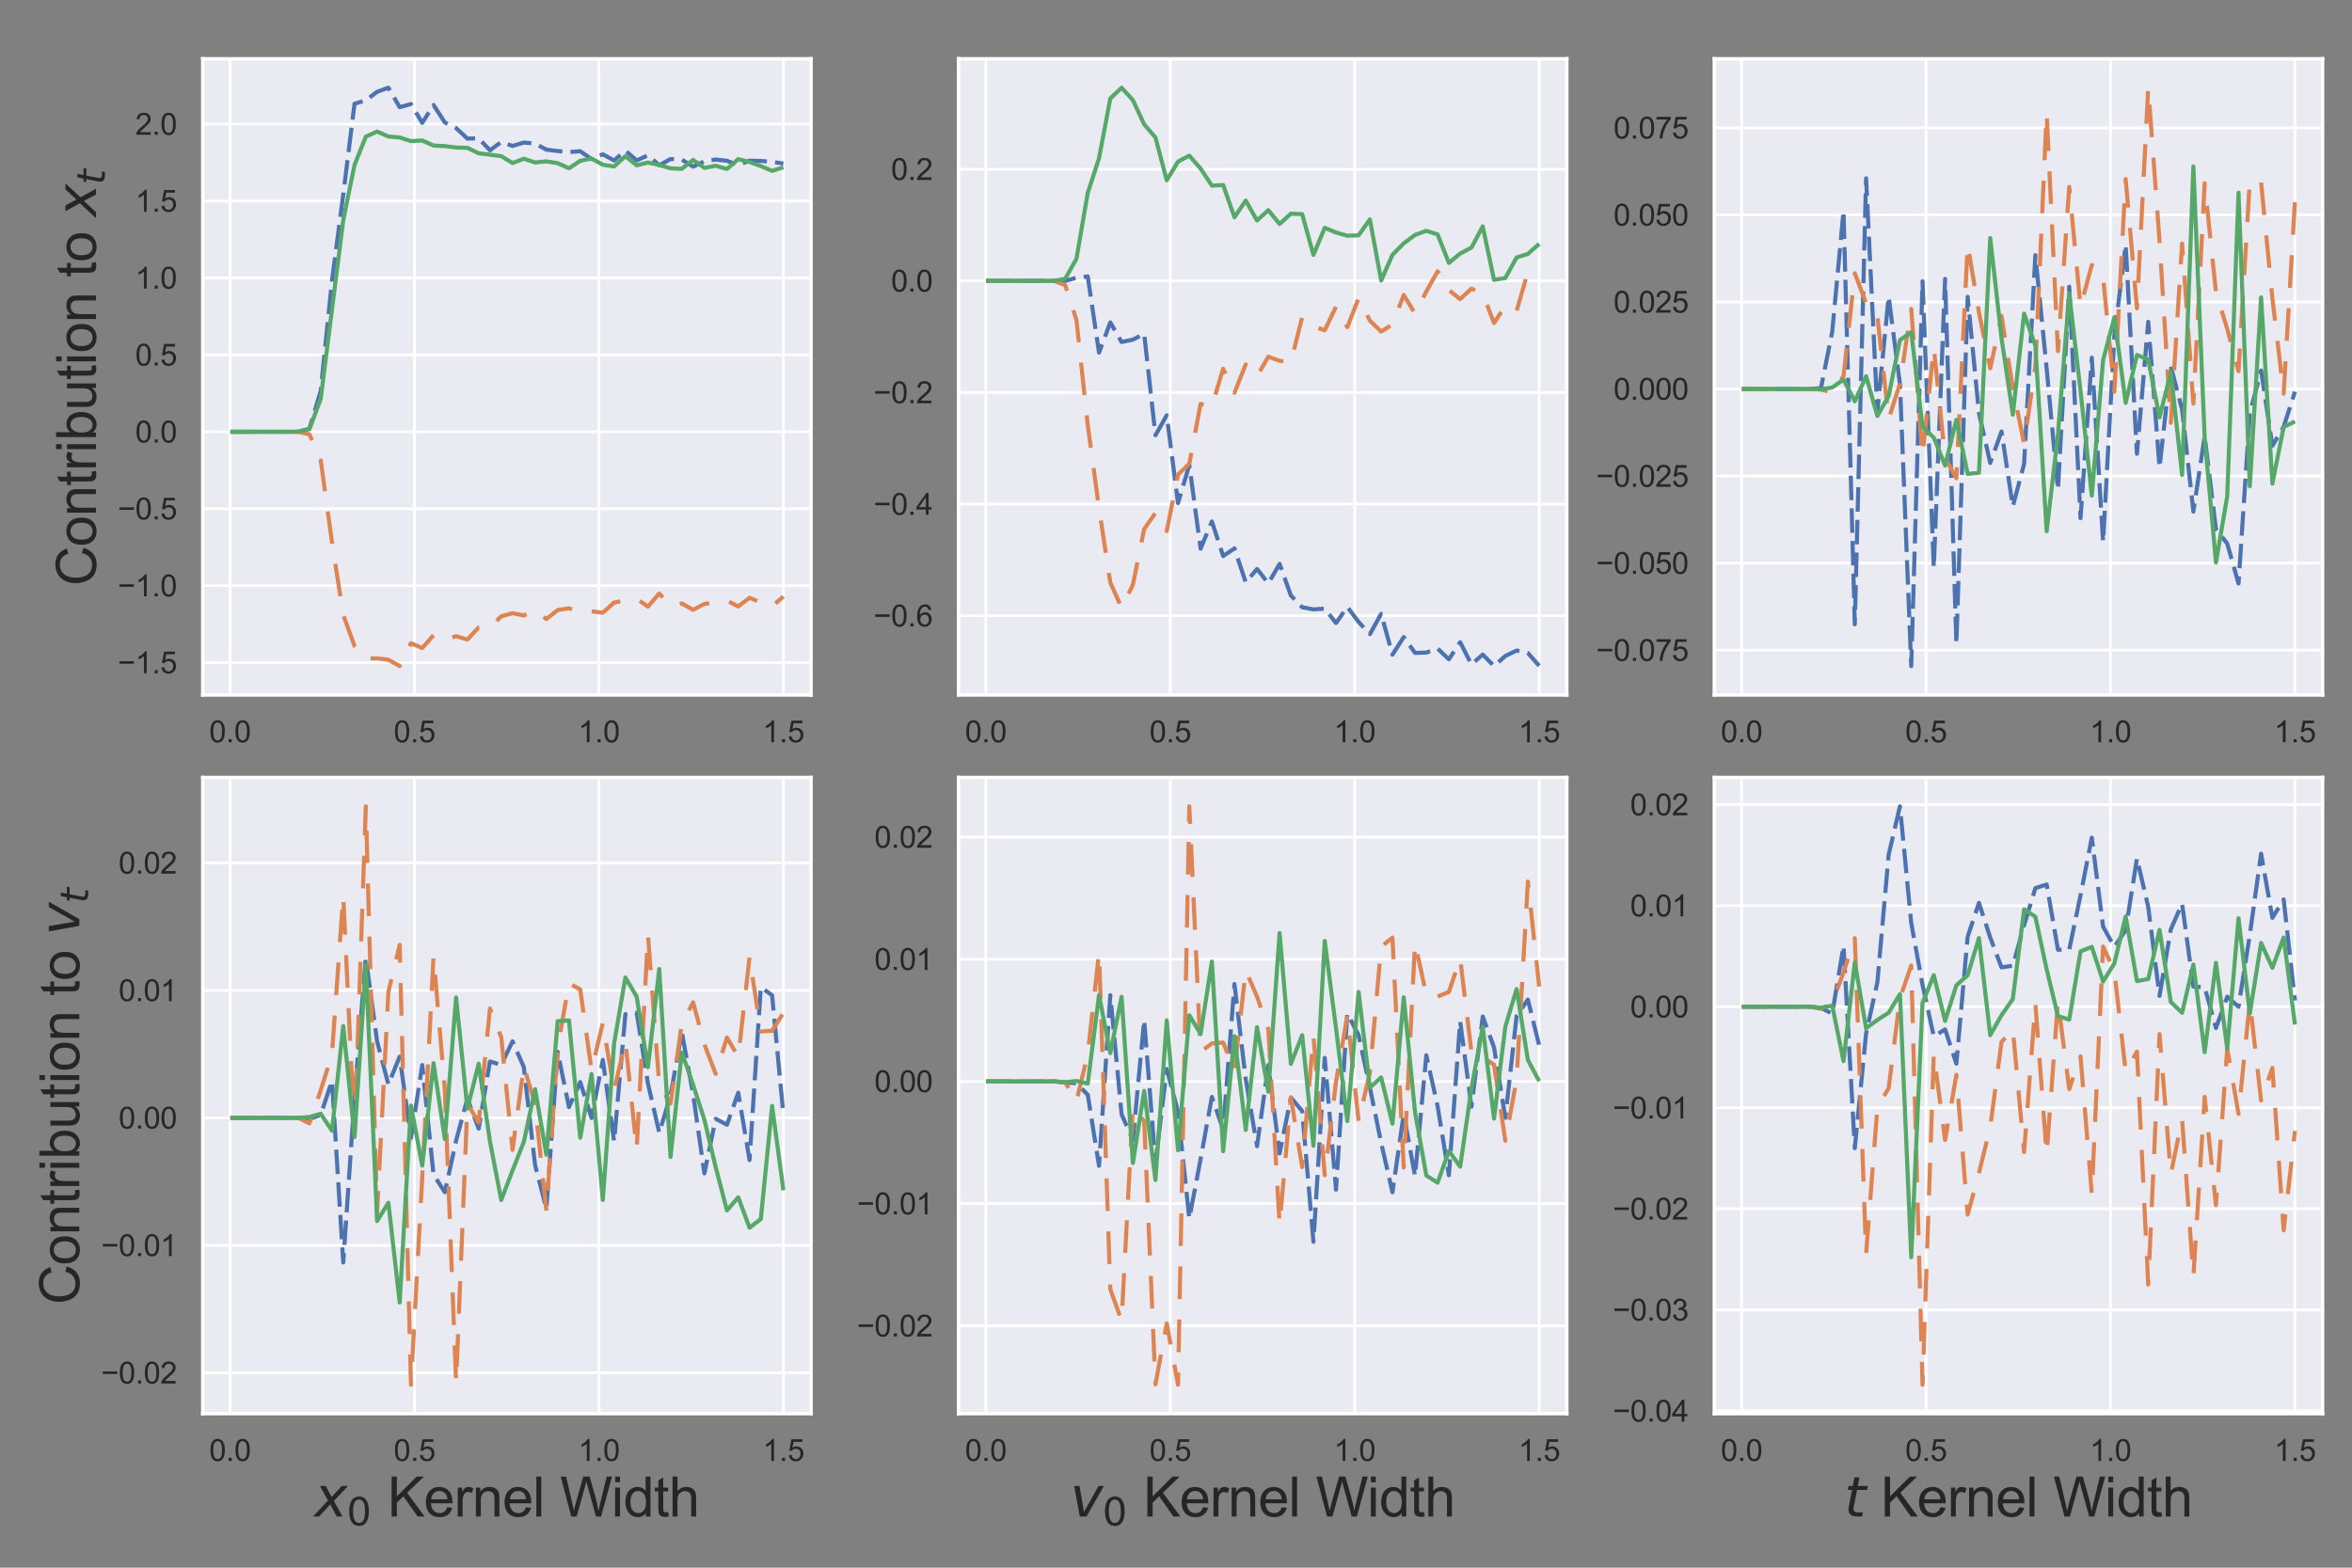 <?xml version="1.0" encoding="utf-8" standalone="no"?>
<!DOCTYPE svg PUBLIC "-//W3C//DTD SVG 1.1//EN"
  "http://www.w3.org/Graphics/SVG/1.1/DTD/svg11.dtd">
<svg height="576pt" version="1.1" viewBox="0 0 864 576" width="864pt" xmlns="http://www.w3.org/2000/svg" xmlns:xlink="http://www.w3.org/1999/xlink">
 <rect x="0" y="0" width="864" height="576" fill="#808080" stroke="none"/>
 <defs>
  <style type="text/css">*{stroke-linecap:butt;stroke-linejoin:round;}</style>
 </defs>
 <g id="figure_1">
  <g id="patch_1">
   <path d="M 0 576 
L 864 576 
L 864 0 
L 0 0 
z
" style="fill:none;"/>
  </g>
  <g id="axes_1">
   <g id="patch_2">
    <path d="M 74.475 255.35 
L 297.933 255.35 
L 297.933 21.6 
L 74.475 21.6 
z
" style="fill:#eaeaf2;"/>
   </g>
   <g id="matplotlib.axis_1">
    <g id="xtick_1">
     <g id="line2d_1">
      <path clip-path="url(#p79a440c1c1)" d="M 84.497 255.35 
L 84.497 21.6 
" style="fill:none;stroke:#ffffff;stroke-linecap:round;"/>
     </g>
     <g id="text_1">
      <!-- 0.0 -->
      <g style="fill:#262626;" transform="translate(76.852 272.724)scale(0.11 -0.11)">
       <defs>
        <path d="M 266 2259 
Q 266 3072 433 3567 
Q 600 4063 929 4331 
Q 1259 4600 1759 4600 
Q 2128 4600 2406 4451 
Q 2684 4303 2865 4023 
Q 3047 3744 3150 3342 
Q 3253 2941 3253 2259 
Q 3253 1453 3087 958 
Q 2922 463 2592 192 
Q 2263 -78 1759 -78 
Q 1097 -78 719 397 
Q 266 969 266 2259 
z
M 844 2259 
Q 844 1131 1108 757 
Q 1372 384 1759 384 
Q 2147 384 2411 759 
Q 2675 1134 2675 2259 
Q 2675 3391 2411 3762 
Q 2147 4134 1753 4134 
Q 1366 4134 1134 3806 
Q 844 3388 844 2259 
z
" id="ArialMT-30" transform="scale(0.016)"/>
        <path d="M 581 0 
L 581 641 
L 1222 641 
L 1222 0 
L 581 0 
z
" id="ArialMT-2e" transform="scale(0.016)"/>
       </defs>
       <use xlink:href="#ArialMT-30"/>
       <use x="55.615" xlink:href="#ArialMT-2e"/>
       <use x="83.398" xlink:href="#ArialMT-30"/>
      </g>
     </g>
    </g>
    <g id="xtick_2">
     <g id="line2d_2">
      <path clip-path="url(#p79a440c1c1)" d="M 152.256 255.35 
L 152.256 21.6 
" style="fill:none;stroke:#ffffff;stroke-linecap:round;"/>
     </g>
     <g id="text_2">
      <!-- 0.5 -->
      <g style="fill:#262626;" transform="translate(144.611 272.724)scale(0.11 -0.11)">
       <defs>
        <path d="M 266 1200 
L 856 1250 
Q 922 819 1161 601 
Q 1400 384 1738 384 
Q 2144 384 2425 690 
Q 2706 997 2706 1503 
Q 2706 1984 2436 2262 
Q 2166 2541 1728 2541 
Q 1456 2541 1237 2417 
Q 1019 2294 894 2097 
L 366 2166 
L 809 4519 
L 3088 4519 
L 3088 3981 
L 1259 3981 
L 1013 2750 
Q 1425 3038 1878 3038 
Q 2478 3038 2890 2622 
Q 3303 2206 3303 1553 
Q 3303 931 2941 478 
Q 2500 -78 1738 -78 
Q 1113 -78 717 272 
Q 322 622 266 1200 
z
" id="ArialMT-35" transform="scale(0.016)"/>
       </defs>
       <use xlink:href="#ArialMT-30"/>
       <use x="55.615" xlink:href="#ArialMT-2e"/>
       <use x="83.398" xlink:href="#ArialMT-35"/>
      </g>
     </g>
    </g>
    <g id="xtick_3">
     <g id="line2d_3">
      <path clip-path="url(#p79a440c1c1)" d="M 220.016 255.35 
L 220.016 21.6 
" style="fill:none;stroke:#ffffff;stroke-linecap:round;"/>
     </g>
     <g id="text_3">
      <!-- 1.0 -->
      <g style="fill:#262626;" transform="translate(212.371 272.724)scale(0.11 -0.11)">
       <defs>
        <path d="M 2384 0 
L 1822 0 
L 1822 3584 
Q 1619 3391 1289 3197 
Q 959 3003 697 2906 
L 697 3450 
Q 1169 3672 1522 3987 
Q 1875 4303 2022 4600 
L 2384 4600 
L 2384 0 
z
" id="ArialMT-31" transform="scale(0.016)"/>
       </defs>
       <use xlink:href="#ArialMT-31"/>
       <use x="55.615" xlink:href="#ArialMT-2e"/>
       <use x="83.398" xlink:href="#ArialMT-30"/>
      </g>
     </g>
    </g>
    <g id="xtick_4">
     <g id="line2d_4">
      <path clip-path="url(#p79a440c1c1)" d="M 287.776 255.35 
L 287.776 21.6 
" style="fill:none;stroke:#ffffff;stroke-linecap:round;"/>
     </g>
     <g id="text_4">
      <!-- 1.5 -->
      <g style="fill:#262626;" transform="translate(280.131 272.724)scale(0.11 -0.11)">
       <use xlink:href="#ArialMT-31"/>
       <use x="55.615" xlink:href="#ArialMT-2e"/>
       <use x="83.398" xlink:href="#ArialMT-35"/>
      </g>
     </g>
    </g>
   </g>
   <g id="matplotlib.axis_2">
    <g id="ytick_1">
     <g id="line2d_5">
      <path clip-path="url(#p79a440c1c1)" d="M 74.475 243.446 
L 297.933 243.446 
" style="fill:none;stroke:#ffffff;stroke-linecap:round;"/>
     </g>
     <g id="text_5">
      <!-- −1.5 -->
      <g style="fill:#262626;" transform="translate(43.26 247.383)scale(0.11 -0.11)">
       <defs>
        <path d="M 3381 1997 
L 356 1997 
L 356 2522 
L 3381 2522 
L 3381 1997 
z
" id="ArialMT-2212" transform="scale(0.016)"/>
       </defs>
       <use xlink:href="#ArialMT-2212"/>
       <use x="58.398" xlink:href="#ArialMT-31"/>
       <use x="114.014" xlink:href="#ArialMT-2e"/>
       <use x="141.797" xlink:href="#ArialMT-35"/>
      </g>
     </g>
    </g>
    <g id="ytick_2">
     <g id="line2d_6">
      <path clip-path="url(#p79a440c1c1)" d="M 74.475 215.18 
L 297.933 215.18 
" style="fill:none;stroke:#ffffff;stroke-linecap:round;"/>
     </g>
     <g id="text_6">
      <!-- −1.0 -->
      <g style="fill:#262626;" transform="translate(43.26 219.116)scale(0.11 -0.11)">
       <use xlink:href="#ArialMT-2212"/>
       <use x="58.398" xlink:href="#ArialMT-31"/>
       <use x="114.014" xlink:href="#ArialMT-2e"/>
       <use x="141.797" xlink:href="#ArialMT-30"/>
      </g>
     </g>
    </g>
    <g id="ytick_3">
     <g id="line2d_7">
      <path clip-path="url(#p79a440c1c1)" d="M 74.475 186.913 
L 297.933 186.913 
" style="fill:none;stroke:#ffffff;stroke-linecap:round;"/>
     </g>
     <g id="text_7">
      <!-- −0.5 -->
      <g style="fill:#262626;" transform="translate(43.26 190.85)scale(0.11 -0.11)">
       <use xlink:href="#ArialMT-2212"/>
       <use x="58.398" xlink:href="#ArialMT-30"/>
       <use x="114.014" xlink:href="#ArialMT-2e"/>
       <use x="141.797" xlink:href="#ArialMT-35"/>
      </g>
     </g>
    </g>
    <g id="ytick_4">
     <g id="line2d_8">
      <path clip-path="url(#p79a440c1c1)" d="M 74.475 158.647 
L 297.933 158.647 
" style="fill:none;stroke:#ffffff;stroke-linecap:round;"/>
     </g>
     <g id="text_8">
      <!-- 0.0 -->
      <g style="fill:#262626;" transform="translate(49.685 162.584)scale(0.11 -0.11)">
       <use xlink:href="#ArialMT-30"/>
       <use x="55.615" xlink:href="#ArialMT-2e"/>
       <use x="83.398" xlink:href="#ArialMT-30"/>
      </g>
     </g>
    </g>
    <g id="ytick_5">
     <g id="line2d_9">
      <path clip-path="url(#p79a440c1c1)" d="M 74.475 130.38 
L 297.933 130.38 
" style="fill:none;stroke:#ffffff;stroke-linecap:round;"/>
     </g>
     <g id="text_9">
      <!-- 0.5 -->
      <g style="fill:#262626;" transform="translate(49.685 134.317)scale(0.11 -0.11)">
       <use xlink:href="#ArialMT-30"/>
       <use x="55.615" xlink:href="#ArialMT-2e"/>
       <use x="83.398" xlink:href="#ArialMT-35"/>
      </g>
     </g>
    </g>
    <g id="ytick_6">
     <g id="line2d_10">
      <path clip-path="url(#p79a440c1c1)" d="M 74.475 102.114 
L 297.933 102.114 
" style="fill:none;stroke:#ffffff;stroke-linecap:round;"/>
     </g>
     <g id="text_10">
      <!-- 1.0 -->
      <g style="fill:#262626;" transform="translate(49.685 106.051)scale(0.11 -0.11)">
       <use xlink:href="#ArialMT-31"/>
       <use x="55.615" xlink:href="#ArialMT-2e"/>
       <use x="83.398" xlink:href="#ArialMT-30"/>
      </g>
     </g>
    </g>
    <g id="ytick_7">
     <g id="line2d_11">
      <path clip-path="url(#p79a440c1c1)" d="M 74.475 73.847 
L 297.933 73.847 
" style="fill:none;stroke:#ffffff;stroke-linecap:round;"/>
     </g>
     <g id="text_11">
      <!-- 1.5 -->
      <g style="fill:#262626;" transform="translate(49.685 77.784)scale(0.11 -0.11)">
       <use xlink:href="#ArialMT-31"/>
       <use x="55.615" xlink:href="#ArialMT-2e"/>
       <use x="83.398" xlink:href="#ArialMT-35"/>
      </g>
     </g>
    </g>
    <g id="ytick_8">
     <g id="line2d_12">
      <path clip-path="url(#p79a440c1c1)" d="M 74.475 45.581 
L 297.933 45.581 
" style="fill:none;stroke:#ffffff;stroke-linecap:round;"/>
     </g>
     <g id="text_12">
      <!-- 2.0 -->
      <g style="fill:#262626;" transform="translate(49.685 49.518)scale(0.11 -0.11)">
       <defs>
        <path d="M 3222 541 
L 3222 0 
L 194 0 
Q 188 203 259 391 
Q 375 700 629 1000 
Q 884 1300 1366 1694 
Q 2113 2306 2375 2664 
Q 2638 3022 2638 3341 
Q 2638 3675 2398 3904 
Q 2159 4134 1775 4134 
Q 1369 4134 1125 3890 
Q 881 3647 878 3216 
L 300 3275 
Q 359 3922 746 4261 
Q 1134 4600 1788 4600 
Q 2447 4600 2831 4234 
Q 3216 3869 3216 3328 
Q 3216 3053 3103 2787 
Q 2991 2522 2730 2228 
Q 2469 1934 1863 1422 
Q 1356 997 1212 845 
Q 1069 694 975 541 
L 3222 541 
z
" id="ArialMT-32" transform="scale(0.016)"/>
       </defs>
       <use xlink:href="#ArialMT-32"/>
       <use x="55.615" xlink:href="#ArialMT-2e"/>
       <use x="83.398" xlink:href="#ArialMT-30"/>
      </g>
     </g>
    </g>
    <g id="text_13">
     <!-- Contribution to $x_t$ -->
     <g style="fill:#262626;" transform="translate(35.285 215.275)rotate(-90)scale(0.2 -0.2)">
      <defs>
       <path d="M 3763 1606 
L 4369 1453 
Q 4178 706 3683 314 
Q 3188 -78 2472 -78 
Q 1731 -78 1267 223 
Q 803 525 561 1097 
Q 319 1669 319 2325 
Q 319 3041 592 3573 
Q 866 4106 1370 4382 
Q 1875 4659 2481 4659 
Q 3169 4659 3637 4309 
Q 4106 3959 4291 3325 
L 3694 3184 
Q 3534 3684 3231 3912 
Q 2928 4141 2469 4141 
Q 1941 4141 1586 3887 
Q 1231 3634 1087 3207 
Q 944 2781 944 2328 
Q 944 1744 1114 1308 
Q 1284 872 1643 656 
Q 2003 441 2422 441 
Q 2931 441 3284 734 
Q 3638 1028 3763 1606 
z
" id="ArialMT-43" transform="scale(0.016)"/>
       <path d="M 213 1659 
Q 213 2581 725 3025 
Q 1153 3394 1769 3394 
Q 2453 3394 2887 2945 
Q 3322 2497 3322 1706 
Q 3322 1066 3130 698 
Q 2938 331 2570 128 
Q 2203 -75 1769 -75 
Q 1072 -75 642 372 
Q 213 819 213 1659 
z
M 791 1659 
Q 791 1022 1069 705 
Q 1347 388 1769 388 
Q 2188 388 2466 706 
Q 2744 1025 2744 1678 
Q 2744 2294 2464 2611 
Q 2184 2928 1769 2928 
Q 1347 2928 1069 2612 
Q 791 2297 791 1659 
z
" id="ArialMT-6f" transform="scale(0.016)"/>
       <path d="M 422 0 
L 422 3319 
L 928 3319 
L 928 2847 
Q 1294 3394 1984 3394 
Q 2284 3394 2536 3286 
Q 2788 3178 2913 3003 
Q 3038 2828 3088 2588 
Q 3119 2431 3119 2041 
L 3119 0 
L 2556 0 
L 2556 2019 
Q 2556 2363 2490 2533 
Q 2425 2703 2258 2804 
Q 2091 2906 1866 2906 
Q 1506 2906 1245 2678 
Q 984 2450 984 1813 
L 984 0 
L 422 0 
z
" id="ArialMT-6e" transform="scale(0.016)"/>
       <path d="M 1650 503 
L 1731 6 
Q 1494 -44 1306 -44 
Q 1000 -44 831 53 
Q 663 150 594 308 
Q 525 466 525 972 
L 525 2881 
L 113 2881 
L 113 3319 
L 525 3319 
L 525 4141 
L 1084 4478 
L 1084 3319 
L 1650 3319 
L 1650 2881 
L 1084 2881 
L 1084 941 
Q 1084 700 1114 631 
Q 1144 563 1211 522 
Q 1278 481 1403 481 
Q 1497 481 1650 503 
z
" id="ArialMT-74" transform="scale(0.016)"/>
       <path d="M 416 0 
L 416 3319 
L 922 3319 
L 922 2816 
Q 1116 3169 1280 3281 
Q 1444 3394 1641 3394 
Q 1925 3394 2219 3213 
L 2025 2691 
Q 1819 2813 1613 2813 
Q 1428 2813 1281 2702 
Q 1134 2591 1072 2394 
Q 978 2094 978 1738 
L 978 0 
L 416 0 
z
" id="ArialMT-72" transform="scale(0.016)"/>
       <path d="M 425 3934 
L 425 4581 
L 988 4581 
L 988 3934 
L 425 3934 
z
M 425 0 
L 425 3319 
L 988 3319 
L 988 0 
L 425 0 
z
" id="ArialMT-69" transform="scale(0.016)"/>
       <path d="M 941 0 
L 419 0 
L 419 4581 
L 981 4581 
L 981 2947 
Q 1338 3394 1891 3394 
Q 2197 3394 2470 3270 
Q 2744 3147 2920 2923 
Q 3097 2700 3197 2384 
Q 3297 2069 3297 1709 
Q 3297 856 2875 390 
Q 2453 -75 1863 -75 
Q 1275 -75 941 416 
L 941 0 
z
M 934 1684 
Q 934 1088 1097 822 
Q 1363 388 1816 388 
Q 2184 388 2453 708 
Q 2722 1028 2722 1663 
Q 2722 2313 2464 2622 
Q 2206 2931 1841 2931 
Q 1472 2931 1203 2611 
Q 934 2291 934 1684 
z
" id="ArialMT-62" transform="scale(0.016)"/>
       <path d="M 2597 0 
L 2597 488 
Q 2209 -75 1544 -75 
Q 1250 -75 995 37 
Q 741 150 617 320 
Q 494 491 444 738 
Q 409 903 409 1263 
L 409 3319 
L 972 3319 
L 972 1478 
Q 972 1038 1006 884 
Q 1059 663 1231 536 
Q 1403 409 1656 409 
Q 1909 409 2131 539 
Q 2353 669 2445 892 
Q 2538 1116 2538 1541 
L 2538 3319 
L 3100 3319 
L 3100 0 
L 2597 0 
z
" id="ArialMT-75" transform="scale(0.016)"/>
       <path id="ArialMT-20" transform="scale(0.016)"/>
       <path d="M 3841 3500 
L 2234 1784 
L 3219 0 
L 2559 0 
L 1819 1388 
L 531 0 
L -166 0 
L 1556 1844 
L 641 3500 
L 1300 3500 
L 1972 2234 
L 3144 3500 
L 3841 3500 
z
" id="DejaVuSans-Oblique-78" transform="scale(0.016)"/>
       <path d="M 2706 3500 
L 2619 3053 
L 1472 3053 
L 1100 1153 
Q 1081 1047 1072 975 
Q 1063 903 1063 863 
Q 1063 663 1183 572 
Q 1303 481 1569 481 
L 2150 481 
L 2053 0 
L 1503 0 
Q 991 0 739 200 
Q 488 400 488 806 
Q 488 878 497 964 
Q 506 1050 525 1153 
L 897 3053 
L 409 3053 
L 500 3500 
L 978 3500 
L 1172 4494 
L 1747 4494 
L 1556 3500 
L 2706 3500 
z
" id="DejaVuSans-Oblique-74" transform="scale(0.016)"/>
      </defs>
      <use transform="translate(0 0.203)" xlink:href="#ArialMT-43"/>
      <use transform="translate(72.217 0.203)" xlink:href="#ArialMT-6f"/>
      <use transform="translate(127.832 0.203)" xlink:href="#ArialMT-6e"/>
      <use transform="translate(183.447 0.203)" xlink:href="#ArialMT-74"/>
      <use transform="translate(211.23 0.203)" xlink:href="#ArialMT-72"/>
      <use transform="translate(244.531 0.203)" xlink:href="#ArialMT-69"/>
      <use transform="translate(266.748 0.203)" xlink:href="#ArialMT-62"/>
      <use transform="translate(322.363 0.203)" xlink:href="#ArialMT-75"/>
      <use transform="translate(377.979 0.203)" xlink:href="#ArialMT-74"/>
      <use transform="translate(405.762 0.203)" xlink:href="#ArialMT-69"/>
      <use transform="translate(427.979 0.203)" xlink:href="#ArialMT-6f"/>
      <use transform="translate(483.594 0.203)" xlink:href="#ArialMT-6e"/>
      <use transform="translate(539.209 0.203)" xlink:href="#ArialMT-20"/>
      <use transform="translate(566.992 0.203)" xlink:href="#ArialMT-74"/>
      <use transform="translate(594.775 0.203)" xlink:href="#ArialMT-6f"/>
      <use transform="translate(650.391 0.203)" xlink:href="#ArialMT-20"/>
      <use transform="translate(678.174 0.203)" xlink:href="#DejaVuSans-Oblique-78"/>
      <use transform="translate(737.354 -16.203)scale(0.7)" xlink:href="#DejaVuSans-Oblique-74"/>
     </g>
    </g>
   </g>
   <g id="line2d_13">
    <path clip-path="url(#p79a440c1c1)" d="M 84.632 158.647 
L 88.778 158.647 
L 92.924 158.647 
L 97.07 158.647 
L 101.215 158.647 
L 105.361 158.647 
L 109.507 158.621 
L 113.653 157.474 
L 117.799 143.701 
L 121.944 103.198 
L 126.09 71.492 
L 130.236 38.106 
L 134.382 36.867 
L 138.528 33.736 
L 142.673 32.225 
L 146.819 39.373 
L 150.965 38.22 
L 155.111 45.146 
L 159.257 38.589 
L 163.402 44.977 
L 167.548 47.061 
L 171.694 50.925 
L 175.84 50.818 
L 179.985 55.233 
L 184.131 52.169 
L 188.277 53.622 
L 192.423 52.379 
L 196.569 52.745 
L 200.714 54.987 
L 204.86 55.496 
L 209.006 55.875 
L 213.152 55.554 
L 217.298 58.459 
L 221.443 56.69 
L 225.589 58.97 
L 229.735 55.337 
L 233.881 58.952 
L 238.027 57.065 
L 242.172 60.709 
L 246.318 58.439 
L 250.464 58.639 
L 254.61 61.229 
L 258.756 59.259 
L 262.901 58.623 
L 267.047 59.077 
L 271.193 60.662 
L 275.339 59.038 
L 279.485 59.128 
L 283.63 59.437 
L 287.776 60.116 
" style="fill:none;stroke:#4c72b0;stroke-dasharray:9,3;stroke-dashoffset:0;stroke-width:1.5;"/>
   </g>
   <g id="line2d_14">
    <path clip-path="url(#p79a440c1c1)" d="M 84.632 158.647 
L 88.778 158.647 
L 92.924 158.647 
L 97.07 158.647 
L 101.215 158.647 
L 105.361 158.647 
L 109.507 158.666 
L 113.653 159.578 
L 117.799 168.93 
L 121.944 199.186 
L 126.09 225.92 
L 130.236 237.347 
L 134.382 241.922 
L 138.528 241.888 
L 142.673 242.418 
L 146.819 244.725 
L 150.965 236.33 
L 155.111 238.118 
L 159.257 233.391 
L 163.402 235.237 
L 167.548 233.738 
L 171.694 234.985 
L 175.84 230.508 
L 179.985 230.552 
L 184.131 226.458 
L 188.277 225.306 
L 192.423 226.127 
L 196.569 224.133 
L 200.714 227.475 
L 204.86 224.136 
L 209.006 223.505 
L 213.152 225.028 
L 217.298 224.602 
L 221.443 225.12 
L 225.589 221.384 
L 229.735 220.586 
L 233.881 220.007 
L 238.027 222.888 
L 242.172 218.062 
L 246.318 222.473 
L 250.464 221.709 
L 254.61 224.067 
L 258.756 221.897 
L 262.901 221.277 
L 267.047 220.691 
L 271.193 222.813 
L 275.339 219.637 
L 279.485 221.381 
L 283.63 222.78 
L 287.776 219.174 
" style="fill:none;stroke:#dd8452;stroke-dasharray:12,7.5;stroke-dashoffset:0;stroke-width:1.5;"/>
   </g>
   <g id="line2d_15">
    <path clip-path="url(#p79a440c1c1)" d="M 84.632 158.647 
L 88.778 158.647 
L 92.924 158.647 
L 97.07 158.647 
L 101.215 158.647 
L 105.361 158.647 
L 109.507 158.625 
L 113.653 157.706 
L 117.799 146.627 
L 121.944 113.791 
L 126.09 80.939 
L 130.236 60.607 
L 134.382 50.22 
L 138.528 48.332 
L 142.673 50.16 
L 146.819 50.506 
L 150.965 51.848 
L 155.111 51.621 
L 159.257 53.467 
L 163.402 53.683 
L 167.548 54.196 
L 171.694 54.325 
L 175.84 56.326 
L 179.985 56.844 
L 184.131 57.355 
L 188.277 59.906 
L 192.423 58.318 
L 196.569 59.705 
L 200.714 59.277 
L 204.86 59.955 
L 209.006 61.832 
L 213.152 59.097 
L 217.298 58.253 
L 221.443 60.526 
L 225.589 61.166 
L 229.735 57.376 
L 233.881 60.743 
L 238.027 59.727 
L 242.172 60.623 
L 246.318 61.855 
L 250.464 62.053 
L 254.61 58.758 
L 258.756 61.681 
L 262.901 60.911 
L 267.047 62.085 
L 271.193 58.472 
L 275.339 59.535 
L 279.485 61.018 
L 283.63 62.777 
L 287.776 61.476 
" style="fill:none;stroke:#55a868;stroke-dasharray:1.5,0;stroke-dashoffset:0;stroke-width:1.5;"/>
   </g>
   <g id="patch_3">
    <path d="M 74.475 255.35 
L 74.475 21.6 
" style="fill:none;stroke:#ffffff;stroke-linecap:square;stroke-linejoin:miter;stroke-width:1.25;"/>
   </g>
   <g id="patch_4">
    <path d="M 297.933 255.35 
L 297.933 21.6 
" style="fill:none;stroke:#ffffff;stroke-linecap:square;stroke-linejoin:miter;stroke-width:1.25;"/>
   </g>
   <g id="patch_5">
    <path d="M 74.475 255.35 
L 297.933 255.35 
" style="fill:none;stroke:#ffffff;stroke-linecap:square;stroke-linejoin:miter;stroke-width:1.25;"/>
   </g>
   <g id="patch_6">
    <path d="M 74.475 21.6 
L 297.933 21.6 
" style="fill:none;stroke:#ffffff;stroke-linecap:square;stroke-linejoin:miter;stroke-width:1.25;"/>
   </g>
  </g>
  <g id="axes_2">
   <g id="patch_7">
    <path d="M 352.108 255.35 
L 575.567 255.35 
L 575.567 21.6 
L 352.108 21.6 
z
" style="fill:#eaeaf2;"/>
   </g>
   <g id="matplotlib.axis_3">
    <g id="xtick_5">
     <g id="line2d_16">
      <path clip-path="url(#pf00a926818)" d="M 362.13 255.35 
L 362.13 21.6 
" style="fill:none;stroke:#ffffff;stroke-linecap:round;"/>
     </g>
     <g id="text_14">
      <!-- 0.0 -->
      <g style="fill:#262626;" transform="translate(354.485 272.724)scale(0.11 -0.11)">
       <use xlink:href="#ArialMT-30"/>
       <use x="55.615" xlink:href="#ArialMT-2e"/>
       <use x="83.398" xlink:href="#ArialMT-30"/>
      </g>
     </g>
    </g>
    <g id="xtick_6">
     <g id="line2d_17">
      <path clip-path="url(#pf00a926818)" d="M 429.89 255.35 
L 429.89 21.6 
" style="fill:none;stroke:#ffffff;stroke-linecap:round;"/>
     </g>
     <g id="text_15">
      <!-- 0.5 -->
      <g style="fill:#262626;" transform="translate(422.245 272.724)scale(0.11 -0.11)">
       <use xlink:href="#ArialMT-30"/>
       <use x="55.615" xlink:href="#ArialMT-2e"/>
       <use x="83.398" xlink:href="#ArialMT-35"/>
      </g>
     </g>
    </g>
    <g id="xtick_7">
     <g id="line2d_18">
      <path clip-path="url(#pf00a926818)" d="M 497.65 255.35 
L 497.65 21.6 
" style="fill:none;stroke:#ffffff;stroke-linecap:round;"/>
     </g>
     <g id="text_16">
      <!-- 1.0 -->
      <g style="fill:#262626;" transform="translate(490.005 272.724)scale(0.11 -0.11)">
       <use xlink:href="#ArialMT-31"/>
       <use x="55.615" xlink:href="#ArialMT-2e"/>
       <use x="83.398" xlink:href="#ArialMT-30"/>
      </g>
     </g>
    </g>
    <g id="xtick_8">
     <g id="line2d_19">
      <path clip-path="url(#pf00a926818)" d="M 565.409 255.35 
L 565.409 21.6 
" style="fill:none;stroke:#ffffff;stroke-linecap:round;"/>
     </g>
     <g id="text_17">
      <!-- 1.5 -->
      <g style="fill:#262626;" transform="translate(557.764 272.724)scale(0.11 -0.11)">
       <use xlink:href="#ArialMT-31"/>
       <use x="55.615" xlink:href="#ArialMT-2e"/>
       <use x="83.398" xlink:href="#ArialMT-35"/>
      </g>
     </g>
    </g>
   </g>
   <g id="matplotlib.axis_4">
    <g id="ytick_9">
     <g id="line2d_20">
      <path clip-path="url(#pf00a926818)" d="M 352.108 226.233 
L 575.567 226.233 
" style="fill:none;stroke:#ffffff;stroke-linecap:round;"/>
     </g>
     <g id="text_18">
      <!-- −0.6 -->
      <g style="fill:#262626;" transform="translate(320.894 230.17)scale(0.11 -0.11)">
       <defs>
        <path d="M 3184 3459 
L 2625 3416 
Q 2550 3747 2413 3897 
Q 2184 4138 1850 4138 
Q 1581 4138 1378 3988 
Q 1113 3794 959 3422 
Q 806 3050 800 2363 
Q 1003 2672 1297 2822 
Q 1591 2972 1913 2972 
Q 2475 2972 2870 2558 
Q 3266 2144 3266 1488 
Q 3266 1056 3080 686 
Q 2894 316 2569 119 
Q 2244 -78 1831 -78 
Q 1128 -78 684 439 
Q 241 956 241 2144 
Q 241 3472 731 4075 
Q 1159 4600 1884 4600 
Q 2425 4600 2770 4297 
Q 3116 3994 3184 3459 
z
M 888 1484 
Q 888 1194 1011 928 
Q 1134 663 1356 523 
Q 1578 384 1822 384 
Q 2178 384 2434 671 
Q 2691 959 2691 1453 
Q 2691 1928 2437 2201 
Q 2184 2475 1800 2475 
Q 1419 2475 1153 2201 
Q 888 1928 888 1484 
z
" id="ArialMT-36" transform="scale(0.016)"/>
       </defs>
       <use xlink:href="#ArialMT-2212"/>
       <use x="58.398" xlink:href="#ArialMT-30"/>
       <use x="114.014" xlink:href="#ArialMT-2e"/>
       <use x="141.797" xlink:href="#ArialMT-36"/>
      </g>
     </g>
    </g>
    <g id="ytick_10">
     <g id="line2d_21">
      <path clip-path="url(#pf00a926818)" d="M 352.108 185.22 
L 575.567 185.22 
" style="fill:none;stroke:#ffffff;stroke-linecap:round;"/>
     </g>
     <g id="text_19">
      <!-- −0.4 -->
      <g style="fill:#262626;" transform="translate(320.894 189.157)scale(0.11 -0.11)">
       <defs>
        <path d="M 2069 0 
L 2069 1097 
L 81 1097 
L 81 1613 
L 2172 4581 
L 2631 4581 
L 2631 1613 
L 3250 1613 
L 3250 1097 
L 2631 1097 
L 2631 0 
L 2069 0 
z
M 2069 1613 
L 2069 3678 
L 634 1613 
L 2069 1613 
z
" id="ArialMT-34" transform="scale(0.016)"/>
       </defs>
       <use xlink:href="#ArialMT-2212"/>
       <use x="58.398" xlink:href="#ArialMT-30"/>
       <use x="114.014" xlink:href="#ArialMT-2e"/>
       <use x="141.797" xlink:href="#ArialMT-34"/>
      </g>
     </g>
    </g>
    <g id="ytick_11">
     <g id="line2d_22">
      <path clip-path="url(#pf00a926818)" d="M 352.108 144.207 
L 575.567 144.207 
" style="fill:none;stroke:#ffffff;stroke-linecap:round;"/>
     </g>
     <g id="text_20">
      <!-- −0.2 -->
      <g style="fill:#262626;" transform="translate(320.894 148.144)scale(0.11 -0.11)">
       <use xlink:href="#ArialMT-2212"/>
       <use x="58.398" xlink:href="#ArialMT-30"/>
       <use x="114.014" xlink:href="#ArialMT-2e"/>
       <use x="141.797" xlink:href="#ArialMT-32"/>
      </g>
     </g>
    </g>
    <g id="ytick_12">
     <g id="line2d_23">
      <path clip-path="url(#pf00a926818)" d="M 352.108 103.194 
L 575.567 103.194 
" style="fill:none;stroke:#ffffff;stroke-linecap:round;"/>
     </g>
     <g id="text_21">
      <!-- 0.0 -->
      <g style="fill:#262626;" transform="translate(327.318 107.131)scale(0.11 -0.11)">
       <use xlink:href="#ArialMT-30"/>
       <use x="55.615" xlink:href="#ArialMT-2e"/>
       <use x="83.398" xlink:href="#ArialMT-30"/>
      </g>
     </g>
    </g>
    <g id="ytick_13">
     <g id="line2d_24">
      <path clip-path="url(#pf00a926818)" d="M 352.108 62.181 
L 575.567 62.181 
" style="fill:none;stroke:#ffffff;stroke-linecap:round;"/>
     </g>
     <g id="text_22">
      <!-- 0.2 -->
      <g style="fill:#262626;" transform="translate(327.318 66.117)scale(0.11 -0.11)">
       <use xlink:href="#ArialMT-30"/>
       <use x="55.615" xlink:href="#ArialMT-2e"/>
       <use x="83.398" xlink:href="#ArialMT-32"/>
      </g>
     </g>
    </g>
   </g>
   <g id="line2d_25">
    <path clip-path="url(#pf00a926818)" d="M 362.266 103.194 
L 366.411 103.194 
L 370.557 103.194 
L 374.703 103.194 
L 378.849 103.194 
L 382.995 103.194 
L 387.14 103.199 
L 391.286 103.2 
L 395.432 102.05 
L 399.578 101.564 
L 403.723 129.551 
L 407.869 118.455 
L 412.015 125.658 
L 416.161 124.802 
L 420.307 122.619 
L 424.452 159.924 
L 428.598 152.586 
L 432.744 184.836 
L 436.89 170.874 
L 441.036 201.604 
L 445.181 191.59 
L 449.327 204.309 
L 453.473 201.491 
L 457.619 213.962 
L 461.765 209.052 
L 465.91 214.327 
L 470.056 207.197 
L 474.202 218.792 
L 478.348 223.127 
L 482.494 223.893 
L 486.639 223.621 
L 490.785 228.93 
L 494.931 222.978 
L 499.077 228.51 
L 503.223 233.006 
L 507.368 225.527 
L 511.514 240.537 
L 515.66 234.062 
L 519.806 239.899 
L 523.952 239.761 
L 528.097 238.297 
L 532.243 242.24 
L 536.389 235.939 
L 540.535 244.132 
L 544.68 240.491 
L 548.826 244.725 
L 552.972 241.028 
L 557.118 239.026 
L 561.264 239.935 
L 565.409 244.612 
" style="fill:none;stroke:#4c72b0;stroke-dasharray:9,3;stroke-dashoffset:0;stroke-width:1.5;"/>
   </g>
   <g id="line2d_26">
    <path clip-path="url(#pf00a926818)" d="M 362.266 103.194 
L 366.411 103.194 
L 370.557 103.194 
L 374.703 103.194 
L 378.849 103.194 
L 382.995 103.194 
L 387.14 103.22 
L 391.286 104.746 
L 395.432 117.567 
L 399.578 156.186 
L 403.723 186.692 
L 407.869 214.027 
L 412.015 223.309 
L 416.161 214.895 
L 420.307 194.37 
L 424.452 188.486 
L 428.598 195.118 
L 432.744 174.374 
L 436.89 170.388 
L 441.036 148.398 
L 445.181 149.237 
L 449.327 135.458 
L 453.473 144.308 
L 457.619 133.881 
L 461.765 138.202 
L 465.91 131.062 
L 470.056 132.569 
L 474.202 133.028 
L 478.348 116.563 
L 482.494 119.876 
L 486.639 121.341 
L 490.785 112.677 
L 494.931 120.205 
L 499.077 109.58 
L 503.223 117.802 
L 507.368 121.831 
L 511.514 119.175 
L 515.66 108.395 
L 519.806 115.17 
L 523.952 107.114 
L 528.097 99.688 
L 532.243 106.57 
L 536.389 109.905 
L 540.535 106.066 
L 544.68 107.842 
L 548.826 118.693 
L 552.972 112.338 
L 557.118 114.275 
L 561.264 99.823 
L 565.409 100.464 
" style="fill:none;stroke:#dd8452;stroke-dasharray:12,7.5;stroke-dashoffset:0;stroke-width:1.5;"/>
   </g>
   <g id="line2d_27">
    <path clip-path="url(#pf00a926818)" d="M 362.266 103.194 
L 366.411 103.194 
L 370.557 103.194 
L 374.703 103.194 
L 378.849 103.194 
L 382.995 103.194 
L 387.14 103.184 
L 391.286 102.45 
L 395.432 95.074 
L 399.578 70.904 
L 403.723 58.144 
L 407.869 36.186 
L 412.015 32.225 
L 416.161 36.786 
L 420.307 45.689 
L 424.452 50.511 
L 428.598 66.261 
L 432.744 59.385 
L 436.89 57.179 
L 441.036 61.936 
L 445.181 68.205 
L 449.327 67.98 
L 453.473 79.826 
L 457.619 73.683 
L 461.765 81.012 
L 465.91 77.211 
L 470.056 82.311 
L 474.202 78.508 
L 478.348 78.678 
L 482.494 93.663 
L 486.639 83.692 
L 490.785 85.423 
L 494.931 86.602 
L 499.077 86.459 
L 503.223 80.607 
L 507.368 103.064 
L 511.514 93.63 
L 515.66 89.415 
L 519.806 86.33 
L 523.952 84.807 
L 528.097 86.124 
L 532.243 96.607 
L 536.389 93.162 
L 540.535 90.973 
L 544.68 83.177 
L 548.826 102.814 
L 552.972 102.161 
L 557.118 94.608 
L 561.264 93.29 
L 565.409 89.606 
" style="fill:none;stroke:#55a868;stroke-dasharray:1.5,0;stroke-dashoffset:0;stroke-width:1.5;"/>
   </g>
   <g id="patch_8">
    <path d="M 352.108 255.35 
L 352.108 21.6 
" style="fill:none;stroke:#ffffff;stroke-linecap:square;stroke-linejoin:miter;stroke-width:1.25;"/>
   </g>
   <g id="patch_9">
    <path d="M 575.567 255.35 
L 575.567 21.6 
" style="fill:none;stroke:#ffffff;stroke-linecap:square;stroke-linejoin:miter;stroke-width:1.25;"/>
   </g>
   <g id="patch_10">
    <path d="M 352.108 255.35 
L 575.567 255.35 
" style="fill:none;stroke:#ffffff;stroke-linecap:square;stroke-linejoin:miter;stroke-width:1.25;"/>
   </g>
   <g id="patch_11">
    <path d="M 352.108 21.6 
L 575.567 21.6 
" style="fill:none;stroke:#ffffff;stroke-linecap:square;stroke-linejoin:miter;stroke-width:1.25;"/>
   </g>
  </g>
  <g id="axes_3">
   <g id="patch_12">
    <path d="M 629.742 255.35 
L 853.2 255.35 
L 853.2 21.6 
L 629.742 21.6 
z
" style="fill:#eaeaf2;"/>
   </g>
   <g id="matplotlib.axis_5">
    <g id="xtick_9">
     <g id="line2d_28">
      <path clip-path="url(#p5d8bd01eda)" d="M 639.763 255.35 
L 639.763 21.6 
" style="fill:none;stroke:#ffffff;stroke-linecap:round;"/>
     </g>
     <g id="text_23">
      <!-- 0.0 -->
      <g style="fill:#262626;" transform="translate(632.118 272.724)scale(0.11 -0.11)">
       <use xlink:href="#ArialMT-30"/>
       <use x="55.615" xlink:href="#ArialMT-2e"/>
       <use x="83.398" xlink:href="#ArialMT-30"/>
      </g>
     </g>
    </g>
    <g id="xtick_10">
     <g id="line2d_29">
      <path clip-path="url(#p5d8bd01eda)" d="M 707.523 255.35 
L 707.523 21.6 
" style="fill:none;stroke:#ffffff;stroke-linecap:round;"/>
     </g>
     <g id="text_24">
      <!-- 0.5 -->
      <g style="fill:#262626;" transform="translate(699.878 272.724)scale(0.11 -0.11)">
       <use xlink:href="#ArialMT-30"/>
       <use x="55.615" xlink:href="#ArialMT-2e"/>
       <use x="83.398" xlink:href="#ArialMT-35"/>
      </g>
     </g>
    </g>
    <g id="xtick_11">
     <g id="line2d_30">
      <path clip-path="url(#p5d8bd01eda)" d="M 775.283 255.35 
L 775.283 21.6 
" style="fill:none;stroke:#ffffff;stroke-linecap:round;"/>
     </g>
     <g id="text_25">
      <!-- 1.0 -->
      <g style="fill:#262626;" transform="translate(767.638 272.724)scale(0.11 -0.11)">
       <use xlink:href="#ArialMT-31"/>
       <use x="55.615" xlink:href="#ArialMT-2e"/>
       <use x="83.398" xlink:href="#ArialMT-30"/>
      </g>
     </g>
    </g>
    <g id="xtick_12">
     <g id="line2d_31">
      <path clip-path="url(#p5d8bd01eda)" d="M 843.043 255.35 
L 843.043 21.6 
" style="fill:none;stroke:#ffffff;stroke-linecap:round;"/>
     </g>
     <g id="text_26">
      <!-- 1.5 -->
      <g style="fill:#262626;" transform="translate(835.398 272.724)scale(0.11 -0.11)">
       <use xlink:href="#ArialMT-31"/>
       <use x="55.615" xlink:href="#ArialMT-2e"/>
       <use x="83.398" xlink:href="#ArialMT-35"/>
      </g>
     </g>
    </g>
   </g>
   <g id="matplotlib.axis_6">
    <g id="ytick_14">
     <g id="line2d_32">
      <path clip-path="url(#p5d8bd01eda)" d="M 629.742 238.891 
L 853.2 238.891 
" style="fill:none;stroke:#ffffff;stroke-linecap:round;"/>
     </g>
     <g id="text_27">
      <!-- −0.075 -->
      <g style="fill:#262626;" transform="translate(586.293 242.828)scale(0.11 -0.11)">
       <defs>
        <path d="M 303 3981 
L 303 4522 
L 3269 4522 
L 3269 4084 
Q 2831 3619 2401 2847 
Q 1972 2075 1738 1259 
Q 1569 684 1522 0 
L 944 0 
Q 953 541 1156 1306 
Q 1359 2072 1739 2783 
Q 2119 3494 2547 3981 
L 303 3981 
z
" id="ArialMT-37" transform="scale(0.016)"/>
       </defs>
       <use xlink:href="#ArialMT-2212"/>
       <use x="58.398" xlink:href="#ArialMT-30"/>
       <use x="114.014" xlink:href="#ArialMT-2e"/>
       <use x="141.797" xlink:href="#ArialMT-30"/>
       <use x="197.412" xlink:href="#ArialMT-37"/>
       <use x="253.027" xlink:href="#ArialMT-35"/>
      </g>
     </g>
    </g>
    <g id="ytick_15">
     <g id="line2d_33">
      <path clip-path="url(#p5d8bd01eda)" d="M 629.742 206.903 
L 853.2 206.903 
" style="fill:none;stroke:#ffffff;stroke-linecap:round;"/>
     </g>
     <g id="text_28">
      <!-- −0.050 -->
      <g style="fill:#262626;" transform="translate(586.293 210.84)scale(0.11 -0.11)">
       <use xlink:href="#ArialMT-2212"/>
       <use x="58.398" xlink:href="#ArialMT-30"/>
       <use x="114.014" xlink:href="#ArialMT-2e"/>
       <use x="141.797" xlink:href="#ArialMT-30"/>
       <use x="197.412" xlink:href="#ArialMT-35"/>
       <use x="253.027" xlink:href="#ArialMT-30"/>
      </g>
     </g>
    </g>
    <g id="ytick_16">
     <g id="line2d_34">
      <path clip-path="url(#p5d8bd01eda)" d="M 629.742 174.915 
L 853.2 174.915 
" style="fill:none;stroke:#ffffff;stroke-linecap:round;"/>
     </g>
     <g id="text_29">
      <!-- −0.025 -->
      <g style="fill:#262626;" transform="translate(586.293 178.852)scale(0.11 -0.11)">
       <use xlink:href="#ArialMT-2212"/>
       <use x="58.398" xlink:href="#ArialMT-30"/>
       <use x="114.014" xlink:href="#ArialMT-2e"/>
       <use x="141.797" xlink:href="#ArialMT-30"/>
       <use x="197.412" xlink:href="#ArialMT-32"/>
       <use x="253.027" xlink:href="#ArialMT-35"/>
      </g>
     </g>
    </g>
    <g id="ytick_17">
     <g id="line2d_35">
      <path clip-path="url(#p5d8bd01eda)" d="M 629.742 142.927 
L 853.2 142.927 
" style="fill:none;stroke:#ffffff;stroke-linecap:round;"/>
     </g>
     <g id="text_30">
      <!-- 0.000 -->
      <g style="fill:#262626;" transform="translate(592.718 146.864)scale(0.11 -0.11)">
       <use xlink:href="#ArialMT-30"/>
       <use x="55.615" xlink:href="#ArialMT-2e"/>
       <use x="83.398" xlink:href="#ArialMT-30"/>
       <use x="139.014" xlink:href="#ArialMT-30"/>
       <use x="194.629" xlink:href="#ArialMT-30"/>
      </g>
     </g>
    </g>
    <g id="ytick_18">
     <g id="line2d_36">
      <path clip-path="url(#p5d8bd01eda)" d="M 629.742 110.939 
L 853.2 110.939 
" style="fill:none;stroke:#ffffff;stroke-linecap:round;"/>
     </g>
     <g id="text_31">
      <!-- 0.025 -->
      <g style="fill:#262626;" transform="translate(592.718 114.876)scale(0.11 -0.11)">
       <use xlink:href="#ArialMT-30"/>
       <use x="55.615" xlink:href="#ArialMT-2e"/>
       <use x="83.398" xlink:href="#ArialMT-30"/>
       <use x="139.014" xlink:href="#ArialMT-32"/>
       <use x="194.629" xlink:href="#ArialMT-35"/>
      </g>
     </g>
    </g>
    <g id="ytick_19">
     <g id="line2d_37">
      <path clip-path="url(#p5d8bd01eda)" d="M 629.742 78.951 
L 853.2 78.951 
" style="fill:none;stroke:#ffffff;stroke-linecap:round;"/>
     </g>
     <g id="text_32">
      <!-- 0.050 -->
      <g style="fill:#262626;" transform="translate(592.718 82.887)scale(0.11 -0.11)">
       <use xlink:href="#ArialMT-30"/>
       <use x="55.615" xlink:href="#ArialMT-2e"/>
       <use x="83.398" xlink:href="#ArialMT-30"/>
       <use x="139.014" xlink:href="#ArialMT-35"/>
       <use x="194.629" xlink:href="#ArialMT-30"/>
      </g>
     </g>
    </g>
    <g id="ytick_20">
     <g id="line2d_38">
      <path clip-path="url(#p5d8bd01eda)" d="M 629.742 46.963 
L 853.2 46.963 
" style="fill:none;stroke:#ffffff;stroke-linecap:round;"/>
     </g>
     <g id="text_33">
      <!-- 0.075 -->
      <g style="fill:#262626;" transform="translate(592.718 50.899)scale(0.11 -0.11)">
       <use xlink:href="#ArialMT-30"/>
       <use x="55.615" xlink:href="#ArialMT-2e"/>
       <use x="83.398" xlink:href="#ArialMT-30"/>
       <use x="139.014" xlink:href="#ArialMT-37"/>
       <use x="194.629" xlink:href="#ArialMT-35"/>
      </g>
     </g>
    </g>
   </g>
   <g id="line2d_39">
    <path clip-path="url(#p5d8bd01eda)" d="M 639.899 142.927 
L 644.045 142.927 
L 648.19 142.927 
L 652.336 142.927 
L 656.482 142.927 
L 660.628 142.927 
L 664.774 142.941 
L 668.919 142.587 
L 673.065 121.904 
L 677.211 77.516 
L 681.357 229.373 
L 685.503 65.512 
L 689.648 151.233 
L 693.794 108.967 
L 697.94 141.155 
L 702.086 244.725 
L 706.232 103.362 
L 710.377 208.576 
L 714.523 102.47 
L 718.669 236.501 
L 722.815 109.049 
L 726.961 151.75 
L 731.106 170.1 
L 735.252 158.532 
L 739.398 186.096 
L 743.544 170.457 
L 747.69 93.727 
L 751.835 135.426 
L 755.981 179.875 
L 760.127 105.346 
L 764.273 190.389 
L 768.418 131.422 
L 772.564 199.072 
L 776.71 123.324 
L 780.856 89.965 
L 785.002 166.734 
L 789.147 118.257 
L 793.293 171.811 
L 797.439 134.542 
L 801.585 150.508 
L 805.731 187.955 
L 809.876 160.255 
L 814.022 194.439 
L 818.168 199.705 
L 822.314 214.39 
L 826.46 151.893 
L 830.605 136.124 
L 834.751 163.812 
L 838.897 156.791 
L 843.043 143.94 
" style="fill:none;stroke:#4c72b0;stroke-dasharray:9,3;stroke-dashoffset:0;stroke-width:1.5;"/>
   </g>
   <g id="line2d_40">
    <path clip-path="url(#p5d8bd01eda)" d="M 639.899 142.927 
L 644.045 142.927 
L 648.19 142.927 
L 652.336 142.927 
L 656.482 142.927 
L 660.628 142.927 
L 664.774 142.926 
L 668.919 143.133 
L 673.065 144.218 
L 677.211 138.173 
L 681.357 100.405 
L 685.503 111.38 
L 689.648 116.152 
L 693.794 153.944 
L 697.94 140.95 
L 702.086 113.488 
L 706.232 167.605 
L 710.377 127.641 
L 714.523 168.186 
L 718.669 175.742 
L 722.815 89.816 
L 726.961 114.764 
L 731.106 135.319 
L 735.252 116.08 
L 739.398 142.574 
L 743.544 162.964 
L 747.69 134.553 
L 751.835 41.443 
L 755.981 129.016 
L 760.127 68.661 
L 764.273 112.75 
L 768.418 97.356 
L 772.564 101.974 
L 776.71 143.895 
L 780.856 65.751 
L 785.002 113.257 
L 789.147 32.225 
L 793.293 88.52 
L 797.439 155.353 
L 801.585 89.475 
L 805.731 148.298 
L 809.876 67.355 
L 814.022 107.332 
L 818.168 120.853 
L 822.314 136.409 
L 826.46 66.367 
L 830.605 67.046 
L 834.751 109.579 
L 838.897 144.648 
L 843.043 73.787 
" style="fill:none;stroke:#dd8452;stroke-dasharray:12,7.5;stroke-dashoffset:0;stroke-width:1.5;"/>
   </g>
   <g id="line2d_41">
    <path clip-path="url(#p5d8bd01eda)" d="M 639.899 142.927 
L 644.045 142.927 
L 648.19 142.927 
L 652.336 142.927 
L 656.482 142.927 
L 660.628 142.927 
L 664.774 142.926 
L 668.919 143.038 
L 673.065 142.371 
L 677.211 139.478 
L 681.357 147.449 
L 685.503 138.212 
L 689.648 152.851 
L 693.794 145.494 
L 697.94 124.921 
L 702.086 122.066 
L 706.232 156.738 
L 710.377 160.802 
L 714.523 171.053 
L 718.669 154.279 
L 722.815 174.117 
L 726.961 173.719 
L 731.106 87.466 
L 735.252 124.2 
L 739.398 152.346 
L 743.544 115.237 
L 747.69 127.01 
L 751.835 195.193 
L 755.981 159.595 
L 760.127 107.871 
L 764.273 143.607 
L 768.418 182.089 
L 772.564 132.366 
L 776.71 116.551 
L 780.856 148.036 
L 785.002 130.418 
L 789.147 132.115 
L 793.293 153.376 
L 797.439 136.782 
L 801.585 174.496 
L 805.731 61.159 
L 809.876 160.741 
L 814.022 206.688 
L 818.168 182.288 
L 822.314 70.79 
L 826.46 178.658 
L 830.605 109.256 
L 834.751 177.695 
L 838.897 156.871 
L 843.043 154.86 
" style="fill:none;stroke:#55a868;stroke-dasharray:1.5,0;stroke-dashoffset:0;stroke-width:1.5;"/>
   </g>
   <g id="patch_13">
    <path d="M 629.742 255.35 
L 629.742 21.6 
" style="fill:none;stroke:#ffffff;stroke-linecap:square;stroke-linejoin:miter;stroke-width:1.25;"/>
   </g>
   <g id="patch_14">
    <path d="M 853.2 255.35 
L 853.2 21.6 
" style="fill:none;stroke:#ffffff;stroke-linecap:square;stroke-linejoin:miter;stroke-width:1.25;"/>
   </g>
   <g id="patch_15">
    <path d="M 629.742 255.35 
L 853.2 255.35 
" style="fill:none;stroke:#ffffff;stroke-linecap:square;stroke-linejoin:miter;stroke-width:1.25;"/>
   </g>
   <g id="patch_16">
    <path d="M 629.742 21.6 
L 853.2 21.6 
" style="fill:none;stroke:#ffffff;stroke-linecap:square;stroke-linejoin:miter;stroke-width:1.25;"/>
   </g>
  </g>
  <g id="axes_4">
   <g id="patch_17">
    <path d="M 74.475 519.4 
L 297.933 519.4 
L 297.933 285.65 
L 74.475 285.65 
z
" style="fill:#eaeaf2;"/>
   </g>
   <g id="matplotlib.axis_7">
    <g id="xtick_13">
     <g id="line2d_42">
      <path clip-path="url(#pc4b13650b4)" d="M 84.497 519.4 
L 84.497 285.65 
" style="fill:none;stroke:#ffffff;stroke-linecap:round;"/>
     </g>
     <g id="text_34">
      <!-- 0.0 -->
      <g style="fill:#262626;" transform="translate(76.852 536.774)scale(0.11 -0.11)">
       <use xlink:href="#ArialMT-30"/>
       <use x="55.615" xlink:href="#ArialMT-2e"/>
       <use x="83.398" xlink:href="#ArialMT-30"/>
      </g>
     </g>
    </g>
    <g id="xtick_14">
     <g id="line2d_43">
      <path clip-path="url(#pc4b13650b4)" d="M 152.256 519.4 
L 152.256 285.65 
" style="fill:none;stroke:#ffffff;stroke-linecap:round;"/>
     </g>
     <g id="text_35">
      <!-- 0.5 -->
      <g style="fill:#262626;" transform="translate(144.611 536.774)scale(0.11 -0.11)">
       <use xlink:href="#ArialMT-30"/>
       <use x="55.615" xlink:href="#ArialMT-2e"/>
       <use x="83.398" xlink:href="#ArialMT-35"/>
      </g>
     </g>
    </g>
    <g id="xtick_15">
     <g id="line2d_44">
      <path clip-path="url(#pc4b13650b4)" d="M 220.016 519.4 
L 220.016 285.65 
" style="fill:none;stroke:#ffffff;stroke-linecap:round;"/>
     </g>
     <g id="text_36">
      <!-- 1.0 -->
      <g style="fill:#262626;" transform="translate(212.371 536.774)scale(0.11 -0.11)">
       <use xlink:href="#ArialMT-31"/>
       <use x="55.615" xlink:href="#ArialMT-2e"/>
       <use x="83.398" xlink:href="#ArialMT-30"/>
      </g>
     </g>
    </g>
    <g id="xtick_16">
     <g id="line2d_45">
      <path clip-path="url(#pc4b13650b4)" d="M 287.776 519.4 
L 287.776 285.65 
" style="fill:none;stroke:#ffffff;stroke-linecap:round;"/>
     </g>
     <g id="text_37">
      <!-- 1.5 -->
      <g style="fill:#262626;" transform="translate(280.131 536.774)scale(0.11 -0.11)">
       <use xlink:href="#ArialMT-31"/>
       <use x="55.615" xlink:href="#ArialMT-2e"/>
       <use x="83.398" xlink:href="#ArialMT-35"/>
      </g>
     </g>
    </g>
    <g id="text_38">
     <!-- $x_0$ Kernel Width -->
     <g style="fill:#262626;" transform="translate(115.504 557.275)scale(0.2 -0.2)">
      <defs>
       <path d="M 2034 4250 
Q 1547 4250 1301 3770 
Q 1056 3291 1056 2328 
Q 1056 1369 1301 889 
Q 1547 409 2034 409 
Q 2525 409 2770 889 
Q 3016 1369 3016 2328 
Q 3016 3291 2770 3770 
Q 2525 4250 2034 4250 
z
M 2034 4750 
Q 2819 4750 3233 4129 
Q 3647 3509 3647 2328 
Q 3647 1150 3233 529 
Q 2819 -91 2034 -91 
Q 1250 -91 836 529 
Q 422 1150 422 2328 
Q 422 3509 836 4129 
Q 1250 4750 2034 4750 
z
" id="DejaVuSans-30" transform="scale(0.016)"/>
       <path d="M 469 0 
L 469 4581 
L 1075 4581 
L 1075 2309 
L 3350 4581 
L 4172 4581 
L 2250 2725 
L 4256 0 
L 3456 0 
L 1825 2319 
L 1075 1588 
L 1075 0 
L 469 0 
z
" id="ArialMT-4b" transform="scale(0.016)"/>
       <path d="M 2694 1069 
L 3275 997 
Q 3138 488 2766 206 
Q 2394 -75 1816 -75 
Q 1088 -75 661 373 
Q 234 822 234 1631 
Q 234 2469 665 2931 
Q 1097 3394 1784 3394 
Q 2450 3394 2872 2941 
Q 3294 2488 3294 1666 
Q 3294 1616 3291 1516 
L 816 1516 
Q 847 969 1125 678 
Q 1403 388 1819 388 
Q 2128 388 2347 550 
Q 2566 713 2694 1069 
z
M 847 1978 
L 2700 1978 
Q 2663 2397 2488 2606 
Q 2219 2931 1791 2931 
Q 1403 2931 1139 2672 
Q 875 2413 847 1978 
z
" id="ArialMT-65" transform="scale(0.016)"/>
       <path d="M 409 0 
L 409 4581 
L 972 4581 
L 972 0 
L 409 0 
z
" id="ArialMT-6c" transform="scale(0.016)"/>
       <path d="M 1294 0 
L 78 4581 
L 700 4581 
L 1397 1578 
Q 1509 1106 1591 641 
Q 1766 1375 1797 1488 
L 2669 4581 
L 3400 4581 
L 4056 2263 
Q 4303 1400 4413 641 
Q 4500 1075 4641 1638 
L 5359 4581 
L 5969 4581 
L 4713 0 
L 4128 0 
L 3163 3491 
Q 3041 3928 3019 4028 
Q 2947 3713 2884 3491 
L 1913 0 
L 1294 0 
z
" id="ArialMT-57" transform="scale(0.016)"/>
       <path d="M 2575 0 
L 2575 419 
Q 2259 -75 1647 -75 
Q 1250 -75 917 144 
Q 584 363 401 755 
Q 219 1147 219 1656 
Q 219 2153 384 2558 
Q 550 2963 881 3178 
Q 1213 3394 1622 3394 
Q 1922 3394 2156 3267 
Q 2391 3141 2538 2938 
L 2538 4581 
L 3097 4581 
L 3097 0 
L 2575 0 
z
M 797 1656 
Q 797 1019 1065 703 
Q 1334 388 1700 388 
Q 2069 388 2326 689 
Q 2584 991 2584 1609 
Q 2584 2291 2321 2609 
Q 2059 2928 1675 2928 
Q 1300 2928 1048 2622 
Q 797 2316 797 1656 
z
" id="ArialMT-64" transform="scale(0.016)"/>
       <path d="M 422 0 
L 422 4581 
L 984 4581 
L 984 2938 
Q 1378 3394 1978 3394 
Q 2347 3394 2619 3248 
Q 2891 3103 3008 2847 
Q 3125 2591 3125 2103 
L 3125 0 
L 2563 0 
L 2563 2103 
Q 2563 2525 2380 2717 
Q 2197 2909 1863 2909 
Q 1613 2909 1392 2779 
Q 1172 2650 1078 2428 
Q 984 2206 984 1816 
L 984 0 
L 422 0 
z
" id="ArialMT-68" transform="scale(0.016)"/>
      </defs>
      <use transform="translate(0 0.422)" xlink:href="#DejaVuSans-Oblique-78"/>
      <use transform="translate(59.18 -15.984)scale(0.7)" xlink:href="#DejaVuSans-30"/>
      <use transform="translate(106.45 0.422)" xlink:href="#ArialMT-20"/>
      <use transform="translate(134.233 0.422)" xlink:href="#ArialMT-4b"/>
      <use transform="translate(200.933 0.422)" xlink:href="#ArialMT-65"/>
      <use transform="translate(256.548 0.422)" xlink:href="#ArialMT-72"/>
      <use transform="translate(289.849 0.422)" xlink:href="#ArialMT-6e"/>
      <use transform="translate(345.464 0.422)" xlink:href="#ArialMT-65"/>
      <use transform="translate(401.079 0.422)" xlink:href="#ArialMT-6c"/>
      <use transform="translate(423.296 0.422)" xlink:href="#ArialMT-20"/>
      <use transform="translate(451.079 0.422)" xlink:href="#ArialMT-57"/>
      <use transform="translate(545.464 0.422)" xlink:href="#ArialMT-69"/>
      <use transform="translate(567.681 0.422)" xlink:href="#ArialMT-64"/>
      <use transform="translate(623.296 0.422)" xlink:href="#ArialMT-74"/>
      <use transform="translate(651.079 0.422)" xlink:href="#ArialMT-68"/>
     </g>
    </g>
   </g>
   <g id="matplotlib.axis_8">
    <g id="ytick_21">
     <g id="line2d_46">
      <path clip-path="url(#pc4b13650b4)" d="M 74.475 504.4 
L 297.933 504.4 
" style="fill:none;stroke:#ffffff;stroke-linecap:round;"/>
     </g>
     <g id="text_39">
      <!-- −0.02 -->
      <g style="fill:#262626;" transform="translate(37.143 508.337)scale(0.11 -0.11)">
       <use xlink:href="#ArialMT-2212"/>
       <use x="58.398" xlink:href="#ArialMT-30"/>
       <use x="114.014" xlink:href="#ArialMT-2e"/>
       <use x="141.797" xlink:href="#ArialMT-30"/>
       <use x="197.412" xlink:href="#ArialMT-32"/>
      </g>
     </g>
    </g>
    <g id="ytick_22">
     <g id="line2d_47">
      <path clip-path="url(#pc4b13650b4)" d="M 74.475 457.563 
L 297.933 457.563 
" style="fill:none;stroke:#ffffff;stroke-linecap:round;"/>
     </g>
     <g id="text_40">
      <!-- −0.01 -->
      <g style="fill:#262626;" transform="translate(37.143 461.5)scale(0.11 -0.11)">
       <use xlink:href="#ArialMT-2212"/>
       <use x="58.398" xlink:href="#ArialMT-30"/>
       <use x="114.014" xlink:href="#ArialMT-2e"/>
       <use x="141.797" xlink:href="#ArialMT-30"/>
       <use x="197.412" xlink:href="#ArialMT-31"/>
      </g>
     </g>
    </g>
    <g id="ytick_23">
     <g id="line2d_48">
      <path clip-path="url(#pc4b13650b4)" d="M 74.475 410.726 
L 297.933 410.726 
" style="fill:none;stroke:#ffffff;stroke-linecap:round;"/>
     </g>
     <g id="text_41">
      <!-- 0.00 -->
      <g style="fill:#262626;" transform="translate(43.568 414.663)scale(0.11 -0.11)">
       <use xlink:href="#ArialMT-30"/>
       <use x="55.615" xlink:href="#ArialMT-2e"/>
       <use x="83.398" xlink:href="#ArialMT-30"/>
       <use x="139.014" xlink:href="#ArialMT-30"/>
      </g>
     </g>
    </g>
    <g id="ytick_24">
     <g id="line2d_49">
      <path clip-path="url(#pc4b13650b4)" d="M 74.475 363.89 
L 297.933 363.89 
" style="fill:none;stroke:#ffffff;stroke-linecap:round;"/>
     </g>
     <g id="text_42">
      <!-- 0.01 -->
      <g style="fill:#262626;" transform="translate(43.568 367.826)scale(0.11 -0.11)">
       <use xlink:href="#ArialMT-30"/>
       <use x="55.615" xlink:href="#ArialMT-2e"/>
       <use x="83.398" xlink:href="#ArialMT-30"/>
       <use x="139.014" xlink:href="#ArialMT-31"/>
      </g>
     </g>
    </g>
    <g id="ytick_25">
     <g id="line2d_50">
      <path clip-path="url(#pc4b13650b4)" d="M 74.475 317.053 
L 297.933 317.053 
" style="fill:none;stroke:#ffffff;stroke-linecap:round;"/>
     </g>
     <g id="text_43">
      <!-- 0.02 -->
      <g style="fill:#262626;" transform="translate(43.568 320.99)scale(0.11 -0.11)">
       <use xlink:href="#ArialMT-30"/>
       <use x="55.615" xlink:href="#ArialMT-2e"/>
       <use x="83.398" xlink:href="#ArialMT-30"/>
       <use x="139.014" xlink:href="#ArialMT-32"/>
      </g>
     </g>
    </g>
    <g id="text_44">
     <!-- Contribution to $v_t$ -->
     <g style="fill:#262626;" transform="translate(29.168 479.325)rotate(-90)scale(0.2 -0.2)">
      <defs>
       <path d="M 459 3500 
L 1069 3500 
L 1581 525 
L 3256 3500 
L 3866 3500 
L 1875 0 
L 1100 0 
L 459 3500 
z
" id="DejaVuSans-Oblique-76" transform="scale(0.016)"/>
      </defs>
      <use transform="translate(0 0.203)" xlink:href="#ArialMT-43"/>
      <use transform="translate(72.217 0.203)" xlink:href="#ArialMT-6f"/>
      <use transform="translate(127.832 0.203)" xlink:href="#ArialMT-6e"/>
      <use transform="translate(183.447 0.203)" xlink:href="#ArialMT-74"/>
      <use transform="translate(211.23 0.203)" xlink:href="#ArialMT-72"/>
      <use transform="translate(244.531 0.203)" xlink:href="#ArialMT-69"/>
      <use transform="translate(266.748 0.203)" xlink:href="#ArialMT-62"/>
      <use transform="translate(322.363 0.203)" xlink:href="#ArialMT-75"/>
      <use transform="translate(377.979 0.203)" xlink:href="#ArialMT-74"/>
      <use transform="translate(405.762 0.203)" xlink:href="#ArialMT-69"/>
      <use transform="translate(427.979 0.203)" xlink:href="#ArialMT-6f"/>
      <use transform="translate(483.594 0.203)" xlink:href="#ArialMT-6e"/>
      <use transform="translate(539.209 0.203)" xlink:href="#ArialMT-20"/>
      <use transform="translate(566.992 0.203)" xlink:href="#ArialMT-74"/>
      <use transform="translate(594.775 0.203)" xlink:href="#ArialMT-6f"/>
      <use transform="translate(650.391 0.203)" xlink:href="#ArialMT-20"/>
      <use transform="translate(678.174 0.203)" xlink:href="#DejaVuSans-Oblique-76"/>
      <use transform="translate(737.354 -16.203)scale(0.7)" xlink:href="#DejaVuSans-Oblique-74"/>
     </g>
    </g>
   </g>
   <g id="line2d_51">
    <path clip-path="url(#pc4b13650b4)" d="M 84.632 410.726 
L 88.778 410.726 
L 92.924 410.726 
L 97.07 410.726 
L 101.215 410.726 
L 105.361 410.726 
L 109.507 410.706 
L 113.653 411.128 
L 117.799 409.671 
L 121.944 397.113 
L 126.09 463.86 
L 130.236 402.972 
L 134.382 351.859 
L 138.528 382.646 
L 142.673 398.435 
L 146.819 388.227 
L 150.965 418.093 
L 155.111 391.323 
L 159.257 431.549 
L 163.402 438.062 
L 167.548 419.072 
L 171.694 403.648 
L 175.84 414.69 
L 179.985 389.999 
L 184.131 391.268 
L 188.277 382.61 
L 192.423 392.076 
L 196.569 428.153 
L 200.714 444.104 
L 204.86 386.481 
L 209.006 406.778 
L 213.152 397.569 
L 217.298 410.777 
L 221.443 389.429 
L 225.589 419.371 
L 229.735 372.633 
L 233.881 372.08 
L 238.027 398.118 
L 242.172 416.193 
L 246.318 402.485 
L 250.464 379.233 
L 254.61 402.097 
L 258.756 431.124 
L 262.901 411.057 
L 267.047 413.257 
L 271.193 401.471 
L 275.339 426.226 
L 279.485 362.726 
L 283.63 365.697 
L 287.776 409.638 
" style="fill:none;stroke:#4c72b0;stroke-dasharray:9,3;stroke-dashoffset:0;stroke-width:1.5;"/>
   </g>
   <g id="line2d_52">
    <path clip-path="url(#pc4b13650b4)" d="M 84.632 410.726 
L 88.778 410.726 
L 92.924 410.726 
L 97.07 410.726 
L 101.215 410.726 
L 105.361 410.726 
L 109.507 410.713 
L 113.653 412.735 
L 117.799 400.628 
L 121.944 387.417 
L 126.09 329.071 
L 130.236 416.598 
L 134.382 296.275 
L 138.528 445.562 
L 142.673 364.417 
L 146.819 347.172 
L 150.965 508.775 
L 155.111 432.486 
L 159.257 351.361 
L 163.402 400.333 
L 167.548 508 
L 171.694 405.509 
L 175.84 412.446 
L 179.985 370.548 
L 184.131 381.076 
L 188.277 422.485 
L 192.423 391.607 
L 196.569 405.88 
L 200.714 444.887 
L 204.86 384.926 
L 209.006 361.305 
L 213.152 363.52 
L 217.298 393.202 
L 221.443 375.931 
L 225.589 400.684 
L 229.735 382.636 
L 233.881 422.346 
L 238.027 343.545 
L 242.172 398.581 
L 246.318 405.486 
L 250.464 376.171 
L 254.61 368.244 
L 258.756 383.714 
L 262.901 394.573 
L 267.047 381.196 
L 271.193 388.351 
L 275.339 351.72 
L 279.485 379.011 
L 283.63 378.72 
L 287.776 372.157 
" style="fill:none;stroke:#dd8452;stroke-dasharray:12,7.5;stroke-dashoffset:0;stroke-width:1.5;"/>
   </g>
   <g id="line2d_53">
    <path clip-path="url(#pc4b13650b4)" d="M 84.632 410.726 
L 88.778 410.726 
L 92.924 410.726 
L 97.07 410.726 
L 101.215 410.726 
L 105.361 410.726 
L 109.507 410.712 
L 113.653 410.403 
L 117.799 409.211 
L 121.944 415.458 
L 126.09 377.009 
L 130.236 417.763 
L 134.382 354.387 
L 138.528 448.631 
L 142.673 441.946 
L 146.819 478.583 
L 150.965 406.216 
L 155.111 428.294 
L 159.257 390.63 
L 163.402 418.498 
L 167.548 366.478 
L 171.694 407.339 
L 175.84 390.843 
L 179.985 419.37 
L 184.131 440.919 
L 188.277 430.038 
L 192.423 419.547 
L 196.569 400.192 
L 200.714 424.287 
L 204.86 375.196 
L 209.006 374.925 
L 213.152 418.044 
L 217.298 394.629 
L 221.443 440.89 
L 225.589 383.4 
L 229.735 359.153 
L 233.881 366.202 
L 238.027 392.136 
L 242.172 356.024 
L 246.318 425.087 
L 250.464 386.673 
L 254.61 398.576 
L 258.756 411.442 
L 262.901 428.816 
L 267.047 444.739 
L 271.193 439.927 
L 275.339 451.077 
L 279.485 447.918 
L 283.63 406.317 
L 287.776 437.308 
" style="fill:none;stroke:#55a868;stroke-dasharray:1.5,0;stroke-dashoffset:0;stroke-width:1.5;"/>
   </g>
   <g id="patch_18">
    <path d="M 74.475 519.4 
L 74.475 285.65 
" style="fill:none;stroke:#ffffff;stroke-linecap:square;stroke-linejoin:miter;stroke-width:1.25;"/>
   </g>
   <g id="patch_19">
    <path d="M 297.933 519.4 
L 297.933 285.65 
" style="fill:none;stroke:#ffffff;stroke-linecap:square;stroke-linejoin:miter;stroke-width:1.25;"/>
   </g>
   <g id="patch_20">
    <path d="M 74.475 519.4 
L 297.933 519.4 
" style="fill:none;stroke:#ffffff;stroke-linecap:square;stroke-linejoin:miter;stroke-width:1.25;"/>
   </g>
   <g id="patch_21">
    <path d="M 74.475 285.65 
L 297.933 285.65 
" style="fill:none;stroke:#ffffff;stroke-linecap:square;stroke-linejoin:miter;stroke-width:1.25;"/>
   </g>
  </g>
  <g id="axes_5">
   <g id="patch_22">
    <path d="M 352.108 519.4 
L 575.567 519.4 
L 575.567 285.65 
L 352.108 285.65 
z
" style="fill:#eaeaf2;"/>
   </g>
   <g id="matplotlib.axis_9">
    <g id="xtick_17">
     <g id="line2d_54">
      <path clip-path="url(#p27ca5d5f36)" d="M 362.13 519.4 
L 362.13 285.65 
" style="fill:none;stroke:#ffffff;stroke-linecap:round;"/>
     </g>
     <g id="text_45">
      <!-- 0.0 -->
      <g style="fill:#262626;" transform="translate(354.485 536.774)scale(0.11 -0.11)">
       <use xlink:href="#ArialMT-30"/>
       <use x="55.615" xlink:href="#ArialMT-2e"/>
       <use x="83.398" xlink:href="#ArialMT-30"/>
      </g>
     </g>
    </g>
    <g id="xtick_18">
     <g id="line2d_55">
      <path clip-path="url(#p27ca5d5f36)" d="M 429.89 519.4 
L 429.89 285.65 
" style="fill:none;stroke:#ffffff;stroke-linecap:round;"/>
     </g>
     <g id="text_46">
      <!-- 0.5 -->
      <g style="fill:#262626;" transform="translate(422.245 536.774)scale(0.11 -0.11)">
       <use xlink:href="#ArialMT-30"/>
       <use x="55.615" xlink:href="#ArialMT-2e"/>
       <use x="83.398" xlink:href="#ArialMT-35"/>
      </g>
     </g>
    </g>
    <g id="xtick_19">
     <g id="line2d_56">
      <path clip-path="url(#p27ca5d5f36)" d="M 497.65 519.4 
L 497.65 285.65 
" style="fill:none;stroke:#ffffff;stroke-linecap:round;"/>
     </g>
     <g id="text_47">
      <!-- 1.0 -->
      <g style="fill:#262626;" transform="translate(490.005 536.774)scale(0.11 -0.11)">
       <use xlink:href="#ArialMT-31"/>
       <use x="55.615" xlink:href="#ArialMT-2e"/>
       <use x="83.398" xlink:href="#ArialMT-30"/>
      </g>
     </g>
    </g>
    <g id="xtick_20">
     <g id="line2d_57">
      <path clip-path="url(#p27ca5d5f36)" d="M 565.409 519.4 
L 565.409 285.65 
" style="fill:none;stroke:#ffffff;stroke-linecap:round;"/>
     </g>
     <g id="text_48">
      <!-- 1.5 -->
      <g style="fill:#262626;" transform="translate(557.764 536.774)scale(0.11 -0.11)">
       <use xlink:href="#ArialMT-31"/>
       <use x="55.615" xlink:href="#ArialMT-2e"/>
       <use x="83.398" xlink:href="#ArialMT-35"/>
      </g>
     </g>
    </g>
    <g id="text_49">
     <!-- $v_0$ Kernel Width -->
     <g style="fill:#262626;" transform="translate(393.137 557.275)scale(0.2 -0.2)">
      <use transform="translate(0 0.422)" xlink:href="#DejaVuSans-Oblique-76"/>
      <use transform="translate(59.18 -15.984)scale(0.7)" xlink:href="#DejaVuSans-30"/>
      <use transform="translate(106.45 0.422)" xlink:href="#ArialMT-20"/>
      <use transform="translate(134.233 0.422)" xlink:href="#ArialMT-4b"/>
      <use transform="translate(200.933 0.422)" xlink:href="#ArialMT-65"/>
      <use transform="translate(256.548 0.422)" xlink:href="#ArialMT-72"/>
      <use transform="translate(289.849 0.422)" xlink:href="#ArialMT-6e"/>
      <use transform="translate(345.464 0.422)" xlink:href="#ArialMT-65"/>
      <use transform="translate(401.079 0.422)" xlink:href="#ArialMT-6c"/>
      <use transform="translate(423.296 0.422)" xlink:href="#ArialMT-20"/>
      <use transform="translate(451.079 0.422)" xlink:href="#ArialMT-57"/>
      <use transform="translate(545.464 0.422)" xlink:href="#ArialMT-69"/>
      <use transform="translate(567.681 0.422)" xlink:href="#ArialMT-64"/>
      <use transform="translate(623.296 0.422)" xlink:href="#ArialMT-74"/>
      <use transform="translate(651.079 0.422)" xlink:href="#ArialMT-68"/>
     </g>
    </g>
   </g>
   <g id="matplotlib.axis_10">
    <g id="ytick_26">
     <g id="line2d_58">
      <path clip-path="url(#p27ca5d5f36)" d="M 352.108 487.118 
L 575.567 487.118 
" style="fill:none;stroke:#ffffff;stroke-linecap:round;"/>
     </g>
     <g id="text_50">
      <!-- −0.02 -->
      <g style="fill:#262626;" transform="translate(314.777 491.055)scale(0.11 -0.11)">
       <use xlink:href="#ArialMT-2212"/>
       <use x="58.398" xlink:href="#ArialMT-30"/>
       <use x="114.014" xlink:href="#ArialMT-2e"/>
       <use x="141.797" xlink:href="#ArialMT-30"/>
       <use x="197.412" xlink:href="#ArialMT-32"/>
      </g>
     </g>
    </g>
    <g id="ytick_27">
     <g id="line2d_59">
      <path clip-path="url(#p27ca5d5f36)" d="M 352.108 442.224 
L 575.567 442.224 
" style="fill:none;stroke:#ffffff;stroke-linecap:round;"/>
     </g>
     <g id="text_51">
      <!-- −0.01 -->
      <g style="fill:#262626;" transform="translate(314.777 446.161)scale(0.11 -0.11)">
       <use xlink:href="#ArialMT-2212"/>
       <use x="58.398" xlink:href="#ArialMT-30"/>
       <use x="114.014" xlink:href="#ArialMT-2e"/>
       <use x="141.797" xlink:href="#ArialMT-30"/>
       <use x="197.412" xlink:href="#ArialMT-31"/>
      </g>
     </g>
    </g>
    <g id="ytick_28">
     <g id="line2d_60">
      <path clip-path="url(#p27ca5d5f36)" d="M 352.108 397.33 
L 575.567 397.33 
" style="fill:none;stroke:#ffffff;stroke-linecap:round;"/>
     </g>
     <g id="text_52">
      <!-- 0.00 -->
      <g style="fill:#262626;" transform="translate(321.201 401.266)scale(0.11 -0.11)">
       <use xlink:href="#ArialMT-30"/>
       <use x="55.615" xlink:href="#ArialMT-2e"/>
       <use x="83.398" xlink:href="#ArialMT-30"/>
       <use x="139.014" xlink:href="#ArialMT-30"/>
      </g>
     </g>
    </g>
    <g id="ytick_29">
     <g id="line2d_61">
      <path clip-path="url(#p27ca5d5f36)" d="M 352.108 352.435 
L 575.567 352.435 
" style="fill:none;stroke:#ffffff;stroke-linecap:round;"/>
     </g>
     <g id="text_53">
      <!-- 0.01 -->
      <g style="fill:#262626;" transform="translate(321.201 356.372)scale(0.11 -0.11)">
       <use xlink:href="#ArialMT-30"/>
       <use x="55.615" xlink:href="#ArialMT-2e"/>
       <use x="83.398" xlink:href="#ArialMT-30"/>
       <use x="139.014" xlink:href="#ArialMT-31"/>
      </g>
     </g>
    </g>
    <g id="ytick_30">
     <g id="line2d_62">
      <path clip-path="url(#p27ca5d5f36)" d="M 352.108 307.541 
L 575.567 307.541 
" style="fill:none;stroke:#ffffff;stroke-linecap:round;"/>
     </g>
     <g id="text_54">
      <!-- 0.02 -->
      <g style="fill:#262626;" transform="translate(321.201 311.478)scale(0.11 -0.11)">
       <use xlink:href="#ArialMT-30"/>
       <use x="55.615" xlink:href="#ArialMT-2e"/>
       <use x="83.398" xlink:href="#ArialMT-30"/>
       <use x="139.014" xlink:href="#ArialMT-32"/>
      </g>
     </g>
    </g>
   </g>
   <g id="line2d_63">
    <path clip-path="url(#p27ca5d5f36)" d="M 362.266 397.33 
L 366.411 397.33 
L 370.557 397.33 
L 374.703 397.33 
L 378.849 397.33 
L 382.995 397.33 
L 387.14 397.315 
L 391.286 397.718 
L 395.432 398.024 
L 399.578 402.241 
L 403.723 428.337 
L 407.869 365.652 
L 412.015 409.456 
L 416.161 418.856 
L 420.307 374.776 
L 424.452 427.186 
L 428.598 392.762 
L 432.744 408.513 
L 436.89 447.684 
L 441.036 425.868 
L 445.181 403.021 
L 449.327 415.074 
L 453.473 361.53 
L 457.619 396.549 
L 461.765 421.125 
L 465.91 391.333 
L 470.056 423.809 
L 474.202 403.255 
L 478.348 408.202 
L 482.494 456.266 
L 486.639 388.68 
L 490.785 437.115 
L 494.931 372.467 
L 499.077 380.268 
L 503.223 399.558 
L 507.368 419.911 
L 511.514 438.059 
L 515.66 409.321 
L 519.806 432.12 
L 523.952 387.718 
L 528.097 406.413 
L 532.243 431.81 
L 536.389 375.3 
L 540.535 406.633 
L 544.68 373.511 
L 548.826 384.836 
L 552.972 410.676 
L 557.118 373.292 
L 561.264 367.266 
L 565.409 384.078 
" style="fill:none;stroke:#4c72b0;stroke-dasharray:9,3;stroke-dashoffset:0;stroke-width:1.5;"/>
   </g>
   <g id="line2d_64">
    <path clip-path="url(#p27ca5d5f36)" d="M 362.266 397.33 
L 366.411 397.33 
L 370.557 397.33 
L 374.703 397.33 
L 378.849 397.33 
L 382.995 397.33 
L 387.14 397.355 
L 391.286 397.612 
L 395.432 404.591 
L 399.578 387.358 
L 403.723 349.985 
L 407.869 473.702 
L 412.015 485.251 
L 416.161 406.86 
L 420.307 411.888 
L 424.452 508.629 
L 428.598 486.254 
L 432.744 508.775 
L 436.89 296.275 
L 441.036 386.455 
L 445.181 383.382 
L 449.327 383.039 
L 453.473 393.259 
L 457.619 356.512 
L 461.765 366.205 
L 465.91 378.086 
L 470.056 450.004 
L 474.202 403.208 
L 478.348 428.83 
L 482.494 380.675 
L 486.639 431.832 
L 490.785 397.451 
L 494.931 373.199 
L 499.077 411.867 
L 503.223 394.131 
L 507.368 347.84 
L 511.514 344.509 
L 515.66 428.97 
L 519.806 346.454 
L 523.952 365.521 
L 528.097 366.165 
L 532.243 364.45 
L 536.389 352.207 
L 540.535 386.526 
L 544.68 388.37 
L 548.826 391.214 
L 552.972 419.135 
L 557.118 396.56 
L 561.264 323.929 
L 565.409 362.469 
" style="fill:none;stroke:#dd8452;stroke-dasharray:12,7.5;stroke-dashoffset:0;stroke-width:1.5;"/>
   </g>
   <g id="line2d_65">
    <path clip-path="url(#p27ca5d5f36)" d="M 362.266 397.33 
L 366.411 397.33 
L 370.557 397.33 
L 374.703 397.33 
L 378.849 397.33 
L 382.995 397.33 
L 387.14 397.322 
L 391.286 397.632 
L 395.432 397.16 
L 399.578 398.119 
L 403.723 365.639 
L 407.869 386.952 
L 412.015 366.257 
L 416.161 427.307 
L 420.307 400.81 
L 424.452 433.559 
L 428.598 374.913 
L 432.744 422.61 
L 436.89 373.026 
L 441.036 379.903 
L 445.181 353.289 
L 449.327 422.986 
L 453.473 380.743 
L 457.619 415.154 
L 461.765 377.408 
L 465.91 401.132 
L 470.056 342.815 
L 474.202 390.897 
L 478.348 380.358 
L 482.494 420.997 
L 486.639 345.717 
L 490.785 377.828 
L 494.931 411.926 
L 499.077 364.463 
L 503.223 399.574 
L 507.368 395.871 
L 511.514 412.878 
L 515.66 366.436 
L 519.806 408.628 
L 523.952 431.898 
L 528.097 434.545 
L 532.243 422.888 
L 536.389 428.651 
L 540.535 399.877 
L 544.68 377.317 
L 548.826 410.992 
L 552.972 377.259 
L 557.118 363.415 
L 561.264 389.466 
L 565.409 397.218 
" style="fill:none;stroke:#55a868;stroke-dasharray:1.5,0;stroke-dashoffset:0;stroke-width:1.5;"/>
   </g>
   <g id="patch_23">
    <path d="M 352.108 519.4 
L 352.108 285.65 
" style="fill:none;stroke:#ffffff;stroke-linecap:square;stroke-linejoin:miter;stroke-width:1.25;"/>
   </g>
   <g id="patch_24">
    <path d="M 575.567 519.4 
L 575.567 285.65 
" style="fill:none;stroke:#ffffff;stroke-linecap:square;stroke-linejoin:miter;stroke-width:1.25;"/>
   </g>
   <g id="patch_25">
    <path d="M 352.108 519.4 
L 575.567 519.4 
" style="fill:none;stroke:#ffffff;stroke-linecap:square;stroke-linejoin:miter;stroke-width:1.25;"/>
   </g>
   <g id="patch_26">
    <path d="M 352.108 285.65 
L 575.567 285.65 
" style="fill:none;stroke:#ffffff;stroke-linecap:square;stroke-linejoin:miter;stroke-width:1.25;"/>
   </g>
  </g>
  <g id="axes_6">
   <g id="patch_27">
    <path d="M 629.742 519.4 
L 853.2 519.4 
L 853.2 285.65 
L 629.742 285.65 
z
" style="fill:#eaeaf2;"/>
   </g>
   <g id="matplotlib.axis_11">
    <g id="xtick_21">
     <g id="line2d_66">
      <path clip-path="url(#p0b41c82873)" d="M 639.763 519.4 
L 639.763 285.65 
" style="fill:none;stroke:#ffffff;stroke-linecap:round;"/>
     </g>
     <g id="text_55">
      <!-- 0.0 -->
      <g style="fill:#262626;" transform="translate(632.118 536.774)scale(0.11 -0.11)">
       <use xlink:href="#ArialMT-30"/>
       <use x="55.615" xlink:href="#ArialMT-2e"/>
       <use x="83.398" xlink:href="#ArialMT-30"/>
      </g>
     </g>
    </g>
    <g id="xtick_22">
     <g id="line2d_67">
      <path clip-path="url(#p0b41c82873)" d="M 707.523 519.4 
L 707.523 285.65 
" style="fill:none;stroke:#ffffff;stroke-linecap:round;"/>
     </g>
     <g id="text_56">
      <!-- 0.5 -->
      <g style="fill:#262626;" transform="translate(699.878 536.774)scale(0.11 -0.11)">
       <use xlink:href="#ArialMT-30"/>
       <use x="55.615" xlink:href="#ArialMT-2e"/>
       <use x="83.398" xlink:href="#ArialMT-35"/>
      </g>
     </g>
    </g>
    <g id="xtick_23">
     <g id="line2d_68">
      <path clip-path="url(#p0b41c82873)" d="M 775.283 519.4 
L 775.283 285.65 
" style="fill:none;stroke:#ffffff;stroke-linecap:round;"/>
     </g>
     <g id="text_57">
      <!-- 1.0 -->
      <g style="fill:#262626;" transform="translate(767.638 536.774)scale(0.11 -0.11)">
       <use xlink:href="#ArialMT-31"/>
       <use x="55.615" xlink:href="#ArialMT-2e"/>
       <use x="83.398" xlink:href="#ArialMT-30"/>
      </g>
     </g>
    </g>
    <g id="xtick_24">
     <g id="line2d_69">
      <path clip-path="url(#p0b41c82873)" d="M 843.043 519.4 
L 843.043 285.65 
" style="fill:none;stroke:#ffffff;stroke-linecap:round;"/>
     </g>
     <g id="text_58">
      <!-- 1.5 -->
      <g style="fill:#262626;" transform="translate(835.398 536.774)scale(0.11 -0.11)">
       <use xlink:href="#ArialMT-31"/>
       <use x="55.615" xlink:href="#ArialMT-2e"/>
       <use x="83.398" xlink:href="#ArialMT-35"/>
      </g>
     </g>
    </g>
    <g id="text_59">
     <!-- $t$ Kernel Width -->
     <g style="fill:#262626;" transform="translate(677.471 557.275)scale(0.2 -0.2)">
      <use transform="translate(0 0.422)" xlink:href="#DejaVuSans-Oblique-74"/>
      <use transform="translate(39.209 0.422)" xlink:href="#ArialMT-20"/>
      <use transform="translate(66.992 0.422)" xlink:href="#ArialMT-4b"/>
      <use transform="translate(133.691 0.422)" xlink:href="#ArialMT-65"/>
      <use transform="translate(189.307 0.422)" xlink:href="#ArialMT-72"/>
      <use transform="translate(222.607 0.422)" xlink:href="#ArialMT-6e"/>
      <use transform="translate(278.223 0.422)" xlink:href="#ArialMT-65"/>
      <use transform="translate(333.838 0.422)" xlink:href="#ArialMT-6c"/>
      <use transform="translate(356.055 0.422)" xlink:href="#ArialMT-20"/>
      <use transform="translate(383.838 0.422)" xlink:href="#ArialMT-57"/>
      <use transform="translate(478.223 0.422)" xlink:href="#ArialMT-69"/>
      <use transform="translate(500.439 0.422)" xlink:href="#ArialMT-64"/>
      <use transform="translate(556.055 0.422)" xlink:href="#ArialMT-74"/>
      <use transform="translate(583.838 0.422)" xlink:href="#ArialMT-68"/>
     </g>
    </g>
   </g>
   <g id="matplotlib.axis_12">
    <g id="ytick_31">
     <g id="line2d_70">
      <path clip-path="url(#p0b41c82873)" d="M 629.742 518.399 
L 853.2 518.399 
" style="fill:none;stroke:#ffffff;stroke-linecap:round;"/>
     </g>
     <g id="text_60">
      <!-- −0.04 -->
      <g style="fill:#262626;" transform="translate(592.41 522.336)scale(0.11 -0.11)">
       <use xlink:href="#ArialMT-2212"/>
       <use x="58.398" xlink:href="#ArialMT-30"/>
       <use x="114.014" xlink:href="#ArialMT-2e"/>
       <use x="141.797" xlink:href="#ArialMT-30"/>
       <use x="197.412" xlink:href="#ArialMT-34"/>
      </g>
     </g>
    </g>
    <g id="ytick_32">
     <g id="line2d_71">
      <path clip-path="url(#p0b41c82873)" d="M 629.742 481.271 
L 853.2 481.271 
" style="fill:none;stroke:#ffffff;stroke-linecap:round;"/>
     </g>
     <g id="text_61">
      <!-- −0.03 -->
      <g style="fill:#262626;" transform="translate(592.41 485.208)scale(0.11 -0.11)">
       <defs>
        <path d="M 269 1209 
L 831 1284 
Q 928 806 1161 595 
Q 1394 384 1728 384 
Q 2125 384 2398 659 
Q 2672 934 2672 1341 
Q 2672 1728 2419 1979 
Q 2166 2231 1775 2231 
Q 1616 2231 1378 2169 
L 1441 2663 
Q 1497 2656 1531 2656 
Q 1891 2656 2178 2843 
Q 2466 3031 2466 3422 
Q 2466 3731 2256 3934 
Q 2047 4138 1716 4138 
Q 1388 4138 1169 3931 
Q 950 3725 888 3313 
L 325 3413 
Q 428 3978 793 4289 
Q 1159 4600 1703 4600 
Q 2078 4600 2393 4439 
Q 2709 4278 2876 4000 
Q 3044 3722 3044 3409 
Q 3044 3113 2884 2869 
Q 2725 2625 2413 2481 
Q 2819 2388 3044 2092 
Q 3269 1797 3269 1353 
Q 3269 753 2831 336 
Q 2394 -81 1725 -81 
Q 1122 -81 723 278 
Q 325 638 269 1209 
z
" id="ArialMT-33" transform="scale(0.016)"/>
       </defs>
       <use xlink:href="#ArialMT-2212"/>
       <use x="58.398" xlink:href="#ArialMT-30"/>
       <use x="114.014" xlink:href="#ArialMT-2e"/>
       <use x="141.797" xlink:href="#ArialMT-30"/>
       <use x="197.412" xlink:href="#ArialMT-33"/>
      </g>
     </g>
    </g>
    <g id="ytick_33">
     <g id="line2d_72">
      <path clip-path="url(#p0b41c82873)" d="M 629.742 444.142 
L 853.2 444.142 
" style="fill:none;stroke:#ffffff;stroke-linecap:round;"/>
     </g>
     <g id="text_62">
      <!-- −0.02 -->
      <g style="fill:#262626;" transform="translate(592.41 448.079)scale(0.11 -0.11)">
       <use xlink:href="#ArialMT-2212"/>
       <use x="58.398" xlink:href="#ArialMT-30"/>
       <use x="114.014" xlink:href="#ArialMT-2e"/>
       <use x="141.797" xlink:href="#ArialMT-30"/>
       <use x="197.412" xlink:href="#ArialMT-32"/>
      </g>
     </g>
    </g>
    <g id="ytick_34">
     <g id="line2d_73">
      <path clip-path="url(#p0b41c82873)" d="M 629.742 407.014 
L 853.2 407.014 
" style="fill:none;stroke:#ffffff;stroke-linecap:round;"/>
     </g>
     <g id="text_63">
      <!-- −0.01 -->
      <g style="fill:#262626;" transform="translate(592.41 410.951)scale(0.11 -0.11)">
       <use xlink:href="#ArialMT-2212"/>
       <use x="58.398" xlink:href="#ArialMT-30"/>
       <use x="114.014" xlink:href="#ArialMT-2e"/>
       <use x="141.797" xlink:href="#ArialMT-30"/>
       <use x="197.412" xlink:href="#ArialMT-31"/>
      </g>
     </g>
    </g>
    <g id="ytick_35">
     <g id="line2d_74">
      <path clip-path="url(#p0b41c82873)" d="M 629.742 369.886 
L 853.2 369.886 
" style="fill:none;stroke:#ffffff;stroke-linecap:round;"/>
     </g>
     <g id="text_64">
      <!-- 0.00 -->
      <g style="fill:#262626;" transform="translate(598.835 373.822)scale(0.11 -0.11)">
       <use xlink:href="#ArialMT-30"/>
       <use x="55.615" xlink:href="#ArialMT-2e"/>
       <use x="83.398" xlink:href="#ArialMT-30"/>
       <use x="139.014" xlink:href="#ArialMT-30"/>
      </g>
     </g>
    </g>
    <g id="ytick_36">
     <g id="line2d_75">
      <path clip-path="url(#p0b41c82873)" d="M 629.742 332.757 
L 853.2 332.757 
" style="fill:none;stroke:#ffffff;stroke-linecap:round;"/>
     </g>
     <g id="text_65">
      <!-- 0.01 -->
      <g style="fill:#262626;" transform="translate(598.835 336.694)scale(0.11 -0.11)">
       <use xlink:href="#ArialMT-30"/>
       <use x="55.615" xlink:href="#ArialMT-2e"/>
       <use x="83.398" xlink:href="#ArialMT-30"/>
       <use x="139.014" xlink:href="#ArialMT-31"/>
      </g>
     </g>
    </g>
    <g id="ytick_37">
     <g id="line2d_76">
      <path clip-path="url(#p0b41c82873)" d="M 629.742 295.629 
L 853.2 295.629 
" style="fill:none;stroke:#ffffff;stroke-linecap:round;"/>
     </g>
     <g id="text_66">
      <!-- 0.02 -->
      <g style="fill:#262626;" transform="translate(598.835 299.566)scale(0.11 -0.11)">
       <use xlink:href="#ArialMT-30"/>
       <use x="55.615" xlink:href="#ArialMT-2e"/>
       <use x="83.398" xlink:href="#ArialMT-30"/>
       <use x="139.014" xlink:href="#ArialMT-32"/>
      </g>
     </g>
    </g>
   </g>
   <g id="line2d_77">
    <path clip-path="url(#p0b41c82873)" d="M 639.899 369.886 
L 644.045 369.886 
L 648.19 369.886 
L 652.336 369.886 
L 656.482 369.886 
L 660.628 369.886 
L 664.774 369.861 
L 668.919 370.273 
L 673.065 372.466 
L 677.211 347.53 
L 681.357 421.866 
L 685.503 379.73 
L 689.648 360.896 
L 693.794 314.037 
L 697.94 296.275 
L 702.086 339.148 
L 706.232 361.862 
L 710.377 380.814 
L 714.523 378.213 
L 718.669 390.807 
L 722.815 344.136 
L 726.961 331.741 
L 731.106 344.485 
L 735.252 355.434 
L 739.398 354.829 
L 743.544 339.972 
L 747.69 326.317 
L 751.835 324.985 
L 755.981 348.942 
L 760.127 348.913 
L 764.273 328.937 
L 768.418 307.798 
L 772.564 340.464 
L 776.71 347.894 
L 780.856 341.75 
L 785.002 315.423 
L 789.147 333.229 
L 793.293 365.901 
L 797.439 341.466 
L 801.585 332.033 
L 805.731 362.507 
L 809.876 362.74 
L 814.022 377.708 
L 818.168 366.201 
L 822.314 369.904 
L 826.46 343.488 
L 830.605 313.655 
L 834.751 337.251 
L 838.897 330.469 
L 843.043 367.604 
" style="fill:none;stroke:#4c72b0;stroke-dasharray:9,3;stroke-dashoffset:0;stroke-width:1.5;"/>
   </g>
   <g id="line2d_78">
    <path clip-path="url(#p0b41c82873)" d="M 639.899 369.886 
L 644.045 369.886 
L 648.19 369.886 
L 652.336 369.886 
L 656.482 369.886 
L 660.628 369.886 
L 664.774 369.878 
L 668.919 370.672 
L 673.065 368.516 
L 677.211 357.245 
L 681.357 344.696 
L 685.503 460.74 
L 689.648 406.889 
L 693.794 399.787 
L 697.94 366.786 
L 702.086 354.749 
L 706.232 508.775 
L 710.377 387.262 
L 714.523 418.862 
L 718.669 394.911 
L 722.815 446.276 
L 726.961 431.004 
L 731.106 414.128 
L 735.252 382.871 
L 739.398 378.046 
L 743.544 423.303 
L 747.69 368.75 
L 751.835 424.154 
L 755.981 367.87 
L 760.127 400.14 
L 764.273 388.132 
L 768.418 438.727 
L 772.564 347.792 
L 776.71 356.838 
L 780.856 393.613 
L 785.002 386.369 
L 789.147 471.968 
L 793.293 379.929 
L 797.439 431.397 
L 801.585 411.237 
L 805.731 469.004 
L 809.876 402.999 
L 814.022 442.78 
L 818.168 385.224 
L 822.314 409.281 
L 826.46 367.955 
L 830.605 404.336 
L 834.751 392.387 
L 838.897 452.053 
L 843.043 415.525 
" style="fill:none;stroke:#dd8452;stroke-dasharray:12,7.5;stroke-dashoffset:0;stroke-width:1.5;"/>
   </g>
   <g id="line2d_79">
    <path clip-path="url(#p0b41c82873)" d="M 639.899 369.886 
L 644.045 369.886 
L 648.19 369.886 
L 652.336 369.886 
L 656.482 369.886 
L 660.628 369.886 
L 664.774 369.881 
L 668.919 370.327 
L 673.065 369.47 
L 677.211 389.864 
L 681.357 353.63 
L 685.503 377.803 
L 689.648 374.737 
L 693.794 372.108 
L 697.94 365.227 
L 702.086 461.925 
L 706.232 368.471 
L 710.377 358.29 
L 714.523 375.104 
L 718.669 362.007 
L 722.815 358.328 
L 726.961 344.64 
L 731.106 380.348 
L 735.252 373.007 
L 739.398 367.057 
L 743.544 334.113 
L 747.69 336.846 
L 751.835 356.135 
L 755.981 373.337 
L 760.127 374.619 
L 764.273 349.563 
L 768.418 347.899 
L 772.564 360.618 
L 776.71 353.981 
L 780.856 336.736 
L 785.002 360.459 
L 789.147 359.706 
L 793.293 341.635 
L 797.439 368.15 
L 801.585 372.118 
L 805.731 354.395 
L 809.876 386.6 
L 814.022 353.785 
L 818.168 385.328 
L 822.314 337.391 
L 826.46 372.37 
L 830.605 346.49 
L 834.751 355.595 
L 838.897 344.477 
L 843.043 376.433 
" style="fill:none;stroke:#55a868;stroke-dasharray:1.5,0;stroke-dashoffset:0;stroke-width:1.5;"/>
   </g>
   <g id="patch_28">
    <path d="M 629.742 519.4 
L 629.742 285.65 
" style="fill:none;stroke:#ffffff;stroke-linecap:square;stroke-linejoin:miter;stroke-width:1.25;"/>
   </g>
   <g id="patch_29">
    <path d="M 853.2 519.4 
L 853.2 285.65 
" style="fill:none;stroke:#ffffff;stroke-linecap:square;stroke-linejoin:miter;stroke-width:1.25;"/>
   </g>
   <g id="patch_30">
    <path d="M 629.742 519.4 
L 853.2 519.4 
" style="fill:none;stroke:#ffffff;stroke-linecap:square;stroke-linejoin:miter;stroke-width:1.25;"/>
   </g>
   <g id="patch_31">
    <path d="M 629.742 285.65 
L 853.2 285.65 
" style="fill:none;stroke:#ffffff;stroke-linecap:square;stroke-linejoin:miter;stroke-width:1.25;"/>
   </g>
  </g>
 </g>
 <defs>
  <clipPath id="p79a440c1c1">
   <rect height="233.75" width="223.458" x="74.475" y="21.6"/>
  </clipPath>
  <clipPath id="pf00a926818">
   <rect height="233.75" width="223.458" x="352.108" y="21.6"/>
  </clipPath>
  <clipPath id="p5d8bd01eda">
   <rect height="233.75" width="223.458" x="629.742" y="21.6"/>
  </clipPath>
  <clipPath id="pc4b13650b4">
   <rect height="233.75" width="223.458" x="74.475" y="285.65"/>
  </clipPath>
  <clipPath id="p27ca5d5f36">
   <rect height="233.75" width="223.458" x="352.108" y="285.65"/>
  </clipPath>
  <clipPath id="p0b41c82873">
   <rect height="233.75" width="223.458" x="629.742" y="285.65"/>
  </clipPath>
 </defs>
</svg>
